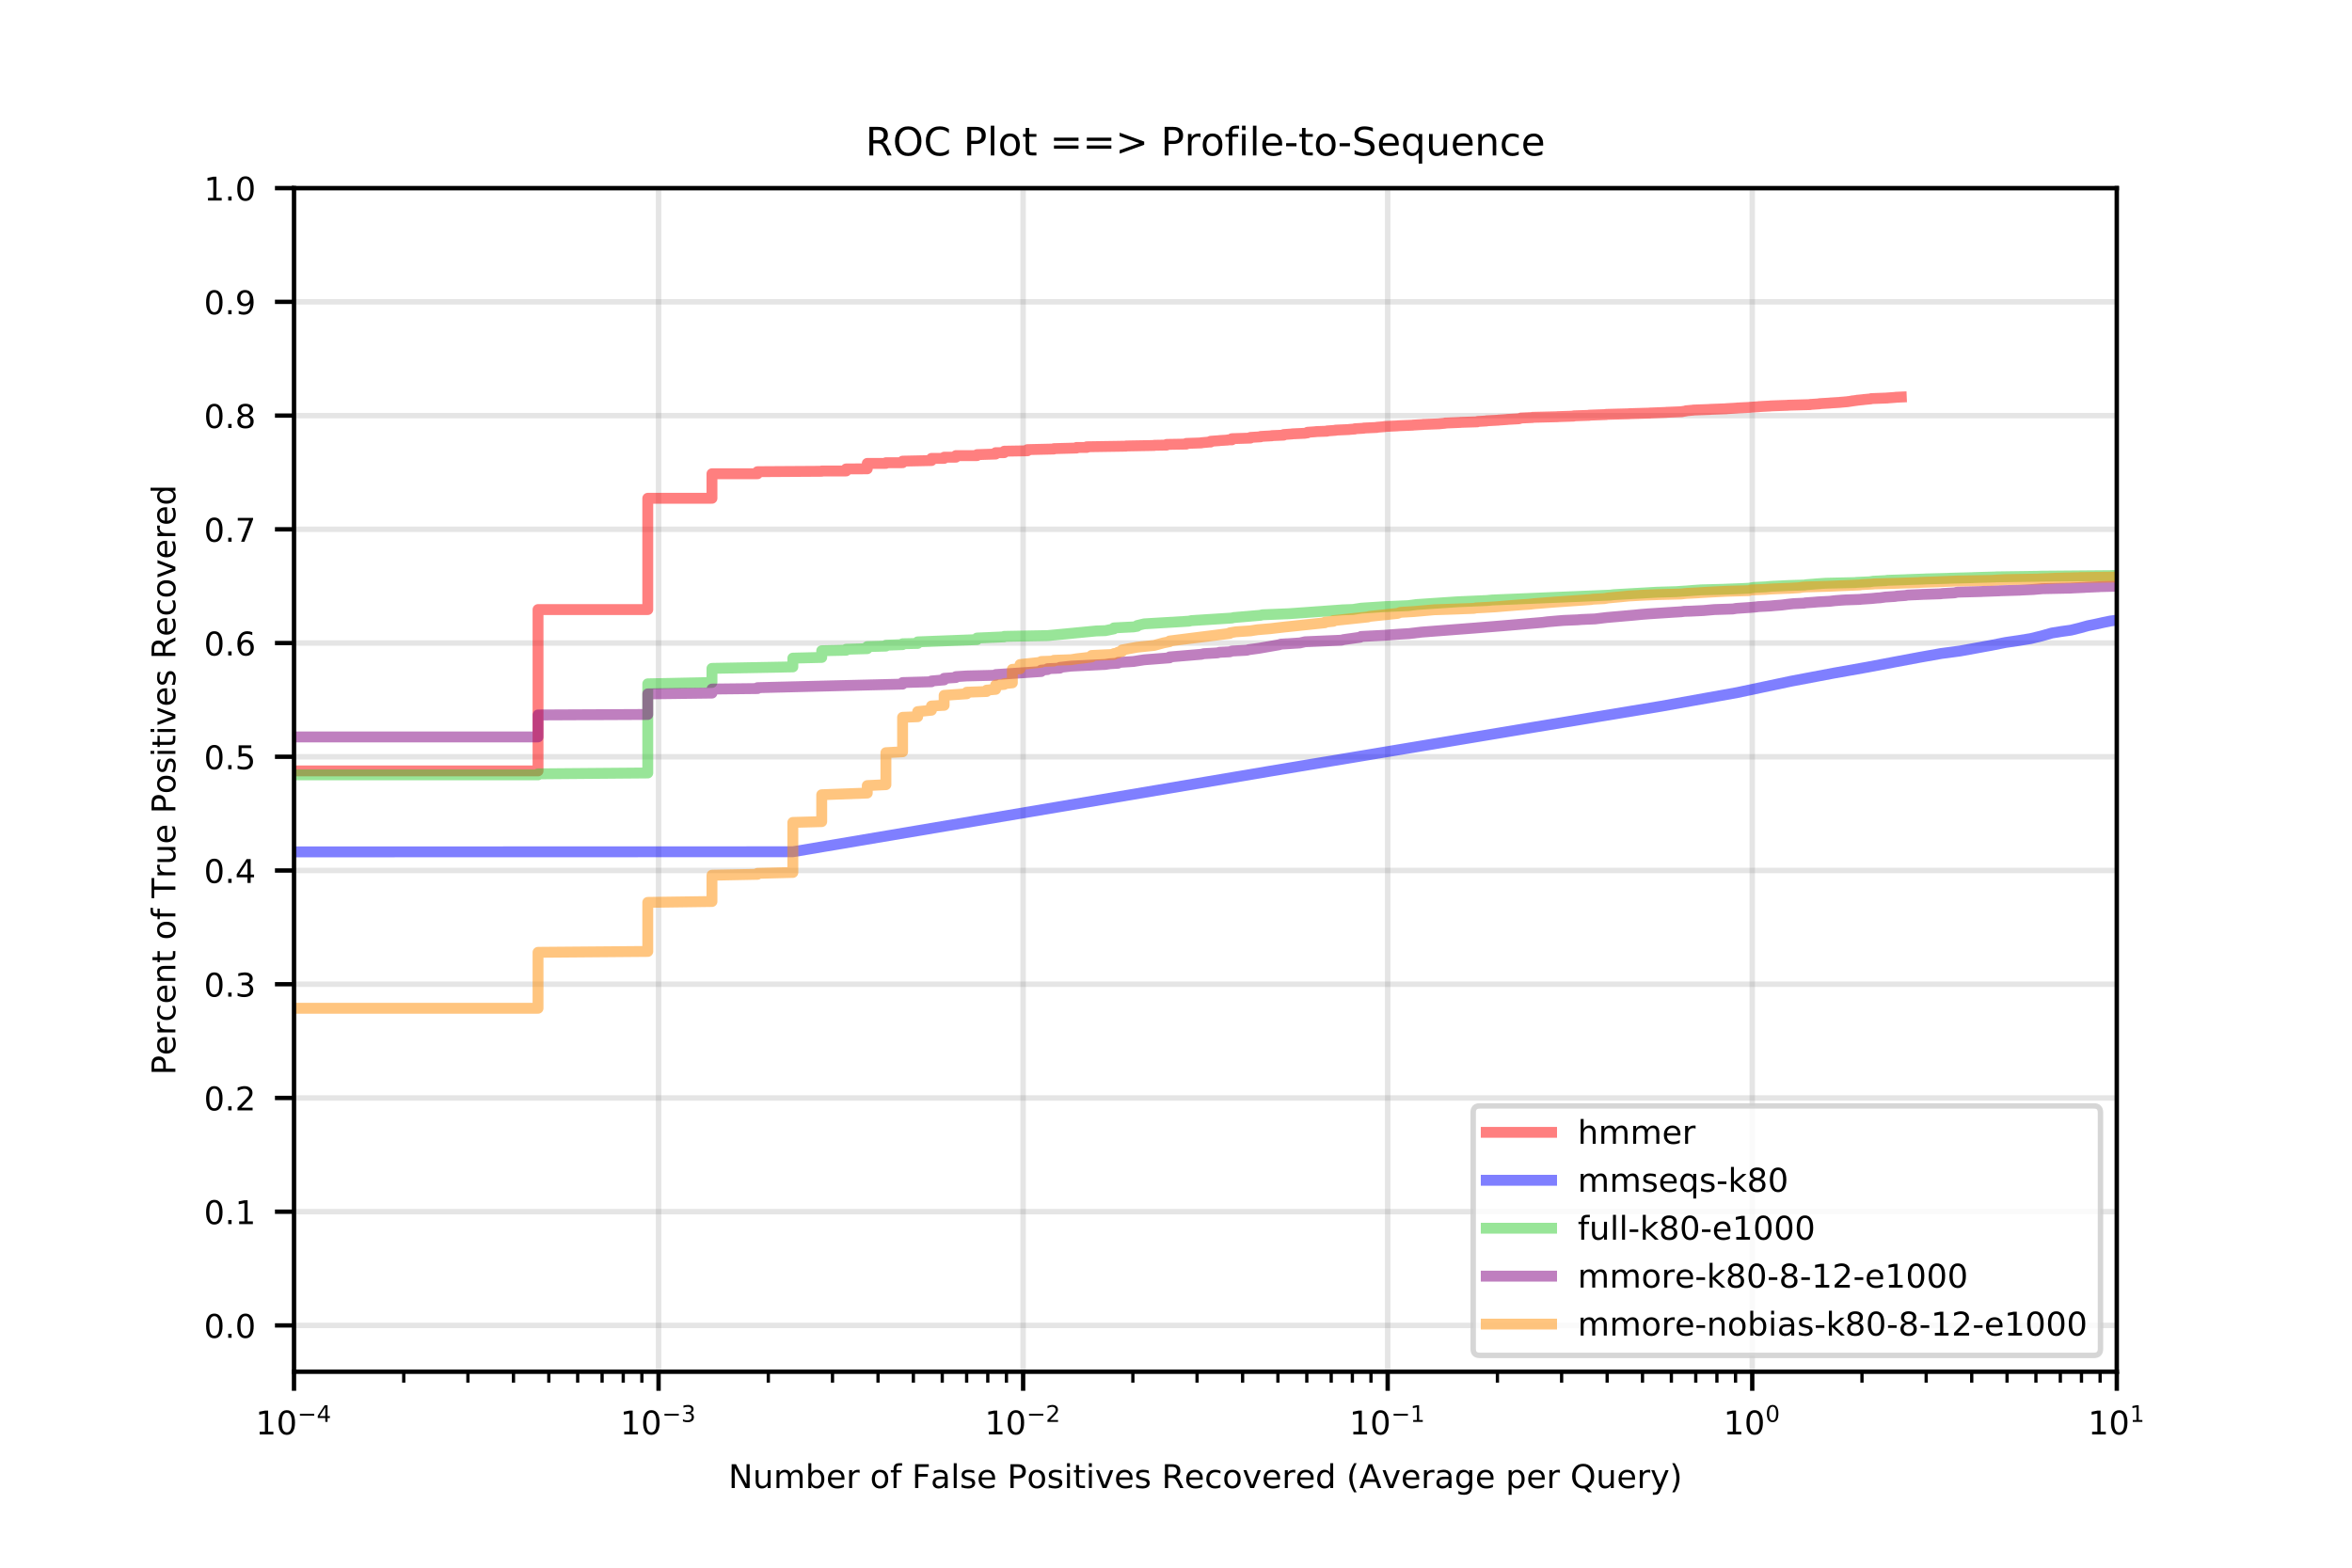 <?xml version="1.0" encoding="utf-8" standalone="no"?>
<!DOCTYPE svg PUBLIC "-//W3C//DTD SVG 1.1//EN"
  "http://www.w3.org/Graphics/SVG/1.1/DTD/svg11.dtd">
<!-- Created with matplotlib (https://matplotlib.org/) -->
<svg height="288pt" version="1.1" viewBox="0 0 432 288" width="432pt" xmlns="http://www.w3.org/2000/svg" xmlns:xlink="http://www.w3.org/1999/xlink">
 <defs>
  <style type="text/css">
*{stroke-linecap:butt;stroke-linejoin:round;}
  </style>
 </defs>
 <g id="figure_1">
  <g id="patch_1">
   <path d="M 0 288 
L 432 288 
L 432 0 
L 0 0 
z
" style="fill:#ffffff;"/>
  </g>
  <g id="axes_1">
   <g id="patch_2">
    <path d="M 54 252 
L 388.8 252 
L 388.8 34.56 
L 54 34.56 
z
" style="fill:#ffffff;"/>
   </g>
   <g id="matplotlib.axis_1">
    <g id="xtick_1">
     <g id="line2d_1">
      <path clip-path="url(#pe9560e3104)" d="M 54 252 
L 54 34.56 
" style="fill:none;stroke:#808080;stroke-linecap:square;stroke-opacity:0.2;"/>
     </g>
     <g id="line2d_2">
      <defs>
       <path d="M 0 0 
L 0 3.5 
" id="maf3dc420aa" style="stroke:#000000;stroke-width:0.8;"/>
      </defs>
      <g>
       <use style="stroke:#000000;stroke-width:0.8;" x="54" xlink:href="#maf3dc420aa" y="252"/>
      </g>
     </g>
     <g id="text_1">
      <!-- $\mathdefault{10^{-4}}$ -->
      <defs>
       <path d="M 12.406 8.297 
L 28.516 8.297 
L 28.516 63.922 
L 10.984 60.406 
L 10.984 69.391 
L 28.422 72.906 
L 38.281 72.906 
L 38.281 8.297 
L 54.391 8.297 
L 54.391 0 
L 12.406 0 
z
" id="DejaVuSans-49"/>
       <path d="M 31.781 66.406 
Q 24.172 66.406 20.328 58.906 
Q 16.5 51.422 16.5 36.375 
Q 16.5 21.391 20.328 13.891 
Q 24.172 6.391 31.781 6.391 
Q 39.453 6.391 43.281 13.891 
Q 47.125 21.391 47.125 36.375 
Q 47.125 51.422 43.281 58.906 
Q 39.453 66.406 31.781 66.406 
z
M 31.781 74.219 
Q 44.047 74.219 50.516 64.516 
Q 56.984 54.828 56.984 36.375 
Q 56.984 17.969 50.516 8.266 
Q 44.047 -1.422 31.781 -1.422 
Q 19.531 -1.422 13.062 8.266 
Q 6.594 17.969 6.594 36.375 
Q 6.594 54.828 13.062 64.516 
Q 19.531 74.219 31.781 74.219 
z
" id="DejaVuSans-48"/>
       <path d="M 10.594 35.5 
L 73.188 35.5 
L 73.188 27.203 
L 10.594 27.203 
z
" id="DejaVuSans-8722"/>
       <path d="M 37.797 64.312 
L 12.891 25.391 
L 37.797 25.391 
z
M 35.203 72.906 
L 47.609 72.906 
L 47.609 25.391 
L 58.016 25.391 
L 58.016 17.188 
L 47.609 17.188 
L 47.609 0 
L 37.797 0 
L 37.797 17.188 
L 4.891 17.188 
L 4.891 26.703 
z
" id="DejaVuSans-52"/>
      </defs>
      <g transform="translate(46.95 263.559)scale(0.06 -0.06)">
       <use transform="translate(0 0.684)" xlink:href="#DejaVuSans-49"/>
       <use transform="translate(63.623 0.684)" xlink:href="#DejaVuSans-48"/>
       <use transform="translate(128.203 38.966)scale(0.7)" xlink:href="#DejaVuSans-8722"/>
       <use transform="translate(186.855 38.966)scale(0.7)" xlink:href="#DejaVuSans-52"/>
      </g>
     </g>
    </g>
    <g id="xtick_2">
     <g id="line2d_3">
      <path clip-path="url(#pe9560e3104)" d="M 120.96 252 
L 120.96 34.56 
" style="fill:none;stroke:#808080;stroke-linecap:square;stroke-opacity:0.2;"/>
     </g>
     <g id="line2d_4">
      <g>
       <use style="stroke:#000000;stroke-width:0.8;" x="120.96" xlink:href="#maf3dc420aa" y="252"/>
      </g>
     </g>
     <g id="text_2">
      <!-- $\mathdefault{10^{-3}}$ -->
      <defs>
       <path d="M 40.578 39.312 
Q 47.656 37.797 51.625 33 
Q 55.609 28.219 55.609 21.188 
Q 55.609 10.406 48.188 4.484 
Q 40.766 -1.422 27.094 -1.422 
Q 22.516 -1.422 17.656 -0.516 
Q 12.797 0.391 7.625 2.203 
L 7.625 11.719 
Q 11.719 9.328 16.594 8.109 
Q 21.484 6.891 26.812 6.891 
Q 36.078 6.891 40.938 10.547 
Q 45.797 14.203 45.797 21.188 
Q 45.797 27.641 41.281 31.266 
Q 36.766 34.906 28.719 34.906 
L 20.219 34.906 
L 20.219 43.016 
L 29.109 43.016 
Q 36.375 43.016 40.234 45.922 
Q 44.094 48.828 44.094 54.297 
Q 44.094 59.906 40.109 62.906 
Q 36.141 65.922 28.719 65.922 
Q 24.656 65.922 20.016 65.031 
Q 15.375 64.156 9.812 62.312 
L 9.812 71.094 
Q 15.438 72.656 20.344 73.438 
Q 25.25 74.219 29.594 74.219 
Q 40.828 74.219 47.359 69.109 
Q 53.906 64.016 53.906 55.328 
Q 53.906 49.266 50.438 45.094 
Q 46.969 40.922 40.578 39.312 
z
" id="DejaVuSans-51"/>
      </defs>
      <g transform="translate(113.91 263.559)scale(0.06 -0.06)">
       <use transform="translate(0 0.766)" xlink:href="#DejaVuSans-49"/>
       <use transform="translate(63.623 0.766)" xlink:href="#DejaVuSans-48"/>
       <use transform="translate(128.203 39.047)scale(0.7)" xlink:href="#DejaVuSans-8722"/>
       <use transform="translate(186.855 39.047)scale(0.7)" xlink:href="#DejaVuSans-51"/>
      </g>
     </g>
    </g>
    <g id="xtick_3">
     <g id="line2d_5">
      <path clip-path="url(#pe9560e3104)" d="M 187.92 252 
L 187.92 34.56 
" style="fill:none;stroke:#808080;stroke-linecap:square;stroke-opacity:0.2;"/>
     </g>
     <g id="line2d_6">
      <g>
       <use style="stroke:#000000;stroke-width:0.8;" x="187.92" xlink:href="#maf3dc420aa" y="252"/>
      </g>
     </g>
     <g id="text_3">
      <!-- $\mathdefault{10^{-2}}$ -->
      <defs>
       <path d="M 19.188 8.297 
L 53.609 8.297 
L 53.609 0 
L 7.328 0 
L 7.328 8.297 
Q 12.938 14.109 22.625 23.891 
Q 32.328 33.688 34.812 36.531 
Q 39.547 41.844 41.422 45.531 
Q 43.312 49.219 43.312 52.781 
Q 43.312 58.594 39.234 62.25 
Q 35.156 65.922 28.609 65.922 
Q 23.969 65.922 18.812 64.312 
Q 13.672 62.703 7.812 59.422 
L 7.812 69.391 
Q 13.766 71.781 18.938 73 
Q 24.125 74.219 28.422 74.219 
Q 39.75 74.219 46.484 68.547 
Q 53.219 62.891 53.219 53.422 
Q 53.219 48.922 51.531 44.891 
Q 49.859 40.875 45.406 35.406 
Q 44.188 33.984 37.641 27.219 
Q 31.109 20.453 19.188 8.297 
z
" id="DejaVuSans-50"/>
      </defs>
      <g transform="translate(180.87 263.559)scale(0.06 -0.06)">
       <use transform="translate(0 0.766)" xlink:href="#DejaVuSans-49"/>
       <use transform="translate(63.623 0.766)" xlink:href="#DejaVuSans-48"/>
       <use transform="translate(128.203 39.047)scale(0.7)" xlink:href="#DejaVuSans-8722"/>
       <use transform="translate(186.855 39.047)scale(0.7)" xlink:href="#DejaVuSans-50"/>
      </g>
     </g>
    </g>
    <g id="xtick_4">
     <g id="line2d_7">
      <path clip-path="url(#pe9560e3104)" d="M 254.88 252 
L 254.88 34.56 
" style="fill:none;stroke:#808080;stroke-linecap:square;stroke-opacity:0.2;"/>
     </g>
     <g id="line2d_8">
      <g>
       <use style="stroke:#000000;stroke-width:0.8;" x="254.88" xlink:href="#maf3dc420aa" y="252"/>
      </g>
     </g>
     <g id="text_4">
      <!-- $\mathdefault{10^{-1}}$ -->
      <g transform="translate(247.83 263.559)scale(0.06 -0.06)">
       <use transform="translate(0 0.684)" xlink:href="#DejaVuSans-49"/>
       <use transform="translate(63.623 0.684)" xlink:href="#DejaVuSans-48"/>
       <use transform="translate(128.203 38.966)scale(0.7)" xlink:href="#DejaVuSans-8722"/>
       <use transform="translate(186.855 38.966)scale(0.7)" xlink:href="#DejaVuSans-49"/>
      </g>
     </g>
    </g>
    <g id="xtick_5">
     <g id="line2d_9">
      <path clip-path="url(#pe9560e3104)" d="M 321.84 252 
L 321.84 34.56 
" style="fill:none;stroke:#808080;stroke-linecap:square;stroke-opacity:0.2;"/>
     </g>
     <g id="line2d_10">
      <g>
       <use style="stroke:#000000;stroke-width:0.8;" x="321.84" xlink:href="#maf3dc420aa" y="252"/>
      </g>
     </g>
     <g id="text_5">
      <!-- $\mathdefault{10^{0}}$ -->
      <g transform="translate(316.56 263.559)scale(0.06 -0.06)">
       <use transform="translate(0 0.766)" xlink:href="#DejaVuSans-49"/>
       <use transform="translate(63.623 0.766)" xlink:href="#DejaVuSans-48"/>
       <use transform="translate(128.203 39.047)scale(0.7)" xlink:href="#DejaVuSans-48"/>
      </g>
     </g>
    </g>
    <g id="xtick_6">
     <g id="line2d_11">
      <path clip-path="url(#pe9560e3104)" d="M 388.8 252 
L 388.8 34.56 
" style="fill:none;stroke:#808080;stroke-linecap:square;stroke-opacity:0.2;"/>
     </g>
     <g id="line2d_12">
      <g>
       <use style="stroke:#000000;stroke-width:0.8;" x="388.8" xlink:href="#maf3dc420aa" y="252"/>
      </g>
     </g>
     <g id="text_6">
      <!-- $\mathdefault{10^{1}}$ -->
      <g transform="translate(383.52 263.559)scale(0.06 -0.06)">
       <use transform="translate(0 0.684)" xlink:href="#DejaVuSans-49"/>
       <use transform="translate(63.623 0.684)" xlink:href="#DejaVuSans-48"/>
       <use transform="translate(128.203 38.966)scale(0.7)" xlink:href="#DejaVuSans-49"/>
      </g>
     </g>
    </g>
    <g id="xtick_7">
     <g id="line2d_13">
      <defs>
       <path d="M 0 0 
L 0 2 
" id="m11adb8c8fe" style="stroke:#000000;stroke-width:0.6;"/>
      </defs>
      <g>
       <use style="stroke:#000000;stroke-width:0.6;" x="74.157" xlink:href="#m11adb8c8fe" y="252"/>
      </g>
     </g>
    </g>
    <g id="xtick_8">
     <g id="line2d_14">
      <g>
       <use style="stroke:#000000;stroke-width:0.6;" x="85.948" xlink:href="#m11adb8c8fe" y="252"/>
      </g>
     </g>
    </g>
    <g id="xtick_9">
     <g id="line2d_15">
      <g>
       <use style="stroke:#000000;stroke-width:0.6;" x="94.314" xlink:href="#m11adb8c8fe" y="252"/>
      </g>
     </g>
    </g>
    <g id="xtick_10">
     <g id="line2d_16">
      <g>
       <use style="stroke:#000000;stroke-width:0.6;" x="100.803" xlink:href="#m11adb8c8fe" y="252"/>
      </g>
     </g>
    </g>
    <g id="xtick_11">
     <g id="line2d_17">
      <g>
       <use style="stroke:#000000;stroke-width:0.6;" x="106.105" xlink:href="#m11adb8c8fe" y="252"/>
      </g>
     </g>
    </g>
    <g id="xtick_12">
     <g id="line2d_18">
      <g>
       <use style="stroke:#000000;stroke-width:0.6;" x="110.588" xlink:href="#m11adb8c8fe" y="252"/>
      </g>
     </g>
    </g>
    <g id="xtick_13">
     <g id="line2d_19">
      <g>
       <use style="stroke:#000000;stroke-width:0.6;" x="114.471" xlink:href="#m11adb8c8fe" y="252"/>
      </g>
     </g>
    </g>
    <g id="xtick_14">
     <g id="line2d_20">
      <g>
       <use style="stroke:#000000;stroke-width:0.6;" x="117.896" xlink:href="#m11adb8c8fe" y="252"/>
      </g>
     </g>
    </g>
    <g id="xtick_15">
     <g id="line2d_21">
      <g>
       <use style="stroke:#000000;stroke-width:0.6;" x="141.117" xlink:href="#m11adb8c8fe" y="252"/>
      </g>
     </g>
    </g>
    <g id="xtick_16">
     <g id="line2d_22">
      <g>
       <use style="stroke:#000000;stroke-width:0.6;" x="152.908" xlink:href="#m11adb8c8fe" y="252"/>
      </g>
     </g>
    </g>
    <g id="xtick_17">
     <g id="line2d_23">
      <g>
       <use style="stroke:#000000;stroke-width:0.6;" x="161.274" xlink:href="#m11adb8c8fe" y="252"/>
      </g>
     </g>
    </g>
    <g id="xtick_18">
     <g id="line2d_24">
      <g>
       <use style="stroke:#000000;stroke-width:0.6;" x="167.763" xlink:href="#m11adb8c8fe" y="252"/>
      </g>
     </g>
    </g>
    <g id="xtick_19">
     <g id="line2d_25">
      <g>
       <use style="stroke:#000000;stroke-width:0.6;" x="173.065" xlink:href="#m11adb8c8fe" y="252"/>
      </g>
     </g>
    </g>
    <g id="xtick_20">
     <g id="line2d_26">
      <g>
       <use style="stroke:#000000;stroke-width:0.6;" x="177.548" xlink:href="#m11adb8c8fe" y="252"/>
      </g>
     </g>
    </g>
    <g id="xtick_21">
     <g id="line2d_27">
      <g>
       <use style="stroke:#000000;stroke-width:0.6;" x="181.431" xlink:href="#m11adb8c8fe" y="252"/>
      </g>
     </g>
    </g>
    <g id="xtick_22">
     <g id="line2d_28">
      <g>
       <use style="stroke:#000000;stroke-width:0.6;" x="184.856" xlink:href="#m11adb8c8fe" y="252"/>
      </g>
     </g>
    </g>
    <g id="xtick_23">
     <g id="line2d_29">
      <g>
       <use style="stroke:#000000;stroke-width:0.6;" x="208.077" xlink:href="#m11adb8c8fe" y="252"/>
      </g>
     </g>
    </g>
    <g id="xtick_24">
     <g id="line2d_30">
      <g>
       <use style="stroke:#000000;stroke-width:0.6;" x="219.868" xlink:href="#m11adb8c8fe" y="252"/>
      </g>
     </g>
    </g>
    <g id="xtick_25">
     <g id="line2d_31">
      <g>
       <use style="stroke:#000000;stroke-width:0.6;" x="228.234" xlink:href="#m11adb8c8fe" y="252"/>
      </g>
     </g>
    </g>
    <g id="xtick_26">
     <g id="line2d_32">
      <g>
       <use style="stroke:#000000;stroke-width:0.6;" x="234.723" xlink:href="#m11adb8c8fe" y="252"/>
      </g>
     </g>
    </g>
    <g id="xtick_27">
     <g id="line2d_33">
      <g>
       <use style="stroke:#000000;stroke-width:0.6;" x="240.025" xlink:href="#m11adb8c8fe" y="252"/>
      </g>
     </g>
    </g>
    <g id="xtick_28">
     <g id="line2d_34">
      <g>
       <use style="stroke:#000000;stroke-width:0.6;" x="244.508" xlink:href="#m11adb8c8fe" y="252"/>
      </g>
     </g>
    </g>
    <g id="xtick_29">
     <g id="line2d_35">
      <g>
       <use style="stroke:#000000;stroke-width:0.6;" x="248.391" xlink:href="#m11adb8c8fe" y="252"/>
      </g>
     </g>
    </g>
    <g id="xtick_30">
     <g id="line2d_36">
      <g>
       <use style="stroke:#000000;stroke-width:0.6;" x="251.816" xlink:href="#m11adb8c8fe" y="252"/>
      </g>
     </g>
    </g>
    <g id="xtick_31">
     <g id="line2d_37">
      <g>
       <use style="stroke:#000000;stroke-width:0.6;" x="275.037" xlink:href="#m11adb8c8fe" y="252"/>
      </g>
     </g>
    </g>
    <g id="xtick_32">
     <g id="line2d_38">
      <g>
       <use style="stroke:#000000;stroke-width:0.6;" x="286.828" xlink:href="#m11adb8c8fe" y="252"/>
      </g>
     </g>
    </g>
    <g id="xtick_33">
     <g id="line2d_39">
      <g>
       <use style="stroke:#000000;stroke-width:0.6;" x="295.194" xlink:href="#m11adb8c8fe" y="252"/>
      </g>
     </g>
    </g>
    <g id="xtick_34">
     <g id="line2d_40">
      <g>
       <use style="stroke:#000000;stroke-width:0.6;" x="301.683" xlink:href="#m11adb8c8fe" y="252"/>
      </g>
     </g>
    </g>
    <g id="xtick_35">
     <g id="line2d_41">
      <g>
       <use style="stroke:#000000;stroke-width:0.6;" x="306.985" xlink:href="#m11adb8c8fe" y="252"/>
      </g>
     </g>
    </g>
    <g id="xtick_36">
     <g id="line2d_42">
      <g>
       <use style="stroke:#000000;stroke-width:0.6;" x="311.468" xlink:href="#m11adb8c8fe" y="252"/>
      </g>
     </g>
    </g>
    <g id="xtick_37">
     <g id="line2d_43">
      <g>
       <use style="stroke:#000000;stroke-width:0.6;" x="315.351" xlink:href="#m11adb8c8fe" y="252"/>
      </g>
     </g>
    </g>
    <g id="xtick_38">
     <g id="line2d_44">
      <g>
       <use style="stroke:#000000;stroke-width:0.6;" x="318.776" xlink:href="#m11adb8c8fe" y="252"/>
      </g>
     </g>
    </g>
    <g id="xtick_39">
     <g id="line2d_45">
      <g>
       <use style="stroke:#000000;stroke-width:0.6;" x="341.997" xlink:href="#m11adb8c8fe" y="252"/>
      </g>
     </g>
    </g>
    <g id="xtick_40">
     <g id="line2d_46">
      <g>
       <use style="stroke:#000000;stroke-width:0.6;" x="353.788" xlink:href="#m11adb8c8fe" y="252"/>
      </g>
     </g>
    </g>
    <g id="xtick_41">
     <g id="line2d_47">
      <g>
       <use style="stroke:#000000;stroke-width:0.6;" x="362.154" xlink:href="#m11adb8c8fe" y="252"/>
      </g>
     </g>
    </g>
    <g id="xtick_42">
     <g id="line2d_48">
      <g>
       <use style="stroke:#000000;stroke-width:0.6;" x="368.643" xlink:href="#m11adb8c8fe" y="252"/>
      </g>
     </g>
    </g>
    <g id="xtick_43">
     <g id="line2d_49">
      <g>
       <use style="stroke:#000000;stroke-width:0.6;" x="373.945" xlink:href="#m11adb8c8fe" y="252"/>
      </g>
     </g>
    </g>
    <g id="xtick_44">
     <g id="line2d_50">
      <g>
       <use style="stroke:#000000;stroke-width:0.6;" x="378.428" xlink:href="#m11adb8c8fe" y="252"/>
      </g>
     </g>
    </g>
    <g id="xtick_45">
     <g id="line2d_51">
      <g>
       <use style="stroke:#000000;stroke-width:0.6;" x="382.311" xlink:href="#m11adb8c8fe" y="252"/>
      </g>
     </g>
    </g>
    <g id="xtick_46">
     <g id="line2d_52">
      <g>
       <use style="stroke:#000000;stroke-width:0.6;" x="385.736" xlink:href="#m11adb8c8fe" y="252"/>
      </g>
     </g>
    </g>
    <g id="text_7">
     <!-- Number of False Positives Recovered (Average per Query) -->
     <defs>
      <path d="M 9.812 72.906 
L 23.094 72.906 
L 55.422 11.922 
L 55.422 72.906 
L 64.984 72.906 
L 64.984 0 
L 51.703 0 
L 19.391 60.984 
L 19.391 0 
L 9.812 0 
z
" id="DejaVuSans-78"/>
      <path d="M 8.5 21.578 
L 8.5 54.688 
L 17.484 54.688 
L 17.484 21.922 
Q 17.484 14.156 20.5 10.266 
Q 23.531 6.391 29.594 6.391 
Q 36.859 6.391 41.078 11.031 
Q 45.312 15.672 45.312 23.688 
L 45.312 54.688 
L 54.297 54.688 
L 54.297 0 
L 45.312 0 
L 45.312 8.406 
Q 42.047 3.422 37.719 1 
Q 33.406 -1.422 27.688 -1.422 
Q 18.266 -1.422 13.375 4.438 
Q 8.5 10.297 8.5 21.578 
z
M 31.109 56 
z
" id="DejaVuSans-117"/>
      <path d="M 52 44.188 
Q 55.375 50.25 60.062 53.125 
Q 64.75 56 71.094 56 
Q 79.641 56 84.281 50.016 
Q 88.922 44.047 88.922 33.016 
L 88.922 0 
L 79.891 0 
L 79.891 32.719 
Q 79.891 40.578 77.094 44.375 
Q 74.312 48.188 68.609 48.188 
Q 61.625 48.188 57.562 43.547 
Q 53.516 38.922 53.516 30.906 
L 53.516 0 
L 44.484 0 
L 44.484 32.719 
Q 44.484 40.625 41.703 44.406 
Q 38.922 48.188 33.109 48.188 
Q 26.219 48.188 22.156 43.531 
Q 18.109 38.875 18.109 30.906 
L 18.109 0 
L 9.078 0 
L 9.078 54.688 
L 18.109 54.688 
L 18.109 46.188 
Q 21.188 51.219 25.484 53.609 
Q 29.781 56 35.688 56 
Q 41.656 56 45.828 52.969 
Q 50 49.953 52 44.188 
z
" id="DejaVuSans-109"/>
      <path d="M 48.688 27.297 
Q 48.688 37.203 44.609 42.844 
Q 40.531 48.484 33.406 48.484 
Q 26.266 48.484 22.188 42.844 
Q 18.109 37.203 18.109 27.297 
Q 18.109 17.391 22.188 11.75 
Q 26.266 6.109 33.406 6.109 
Q 40.531 6.109 44.609 11.75 
Q 48.688 17.391 48.688 27.297 
z
M 18.109 46.391 
Q 20.953 51.266 25.266 53.625 
Q 29.594 56 35.594 56 
Q 45.562 56 51.781 48.094 
Q 58.016 40.188 58.016 27.297 
Q 58.016 14.406 51.781 6.484 
Q 45.562 -1.422 35.594 -1.422 
Q 29.594 -1.422 25.266 0.953 
Q 20.953 3.328 18.109 8.203 
L 18.109 0 
L 9.078 0 
L 9.078 75.984 
L 18.109 75.984 
z
" id="DejaVuSans-98"/>
      <path d="M 56.203 29.594 
L 56.203 25.203 
L 14.891 25.203 
Q 15.484 15.922 20.484 11.062 
Q 25.484 6.203 34.422 6.203 
Q 39.594 6.203 44.453 7.469 
Q 49.312 8.734 54.109 11.281 
L 54.109 2.781 
Q 49.266 0.734 44.188 -0.344 
Q 39.109 -1.422 33.891 -1.422 
Q 20.797 -1.422 13.156 6.188 
Q 5.516 13.812 5.516 26.812 
Q 5.516 40.234 12.766 48.109 
Q 20.016 56 32.328 56 
Q 43.359 56 49.781 48.891 
Q 56.203 41.797 56.203 29.594 
z
M 47.219 32.234 
Q 47.125 39.594 43.094 43.984 
Q 39.062 48.391 32.422 48.391 
Q 24.906 48.391 20.391 44.141 
Q 15.875 39.891 15.188 32.172 
z
" id="DejaVuSans-101"/>
      <path d="M 41.109 46.297 
Q 39.594 47.172 37.812 47.578 
Q 36.031 48 33.891 48 
Q 26.266 48 22.188 43.047 
Q 18.109 38.094 18.109 28.812 
L 18.109 0 
L 9.078 0 
L 9.078 54.688 
L 18.109 54.688 
L 18.109 46.188 
Q 20.953 51.172 25.484 53.578 
Q 30.031 56 36.531 56 
Q 37.453 56 38.578 55.875 
Q 39.703 55.766 41.062 55.516 
z
" id="DejaVuSans-114"/>
      <path id="DejaVuSans-32"/>
      <path d="M 30.609 48.391 
Q 23.391 48.391 19.188 42.75 
Q 14.984 37.109 14.984 27.297 
Q 14.984 17.484 19.156 11.844 
Q 23.344 6.203 30.609 6.203 
Q 37.797 6.203 41.984 11.859 
Q 46.188 17.531 46.188 27.297 
Q 46.188 37.016 41.984 42.703 
Q 37.797 48.391 30.609 48.391 
z
M 30.609 56 
Q 42.328 56 49.016 48.375 
Q 55.719 40.766 55.719 27.297 
Q 55.719 13.875 49.016 6.219 
Q 42.328 -1.422 30.609 -1.422 
Q 18.844 -1.422 12.172 6.219 
Q 5.516 13.875 5.516 27.297 
Q 5.516 40.766 12.172 48.375 
Q 18.844 56 30.609 56 
z
" id="DejaVuSans-111"/>
      <path d="M 37.109 75.984 
L 37.109 68.5 
L 28.516 68.5 
Q 23.688 68.5 21.797 66.547 
Q 19.922 64.594 19.922 59.516 
L 19.922 54.688 
L 34.719 54.688 
L 34.719 47.703 
L 19.922 47.703 
L 19.922 0 
L 10.891 0 
L 10.891 47.703 
L 2.297 47.703 
L 2.297 54.688 
L 10.891 54.688 
L 10.891 58.5 
Q 10.891 67.625 15.141 71.797 
Q 19.391 75.984 28.609 75.984 
z
" id="DejaVuSans-102"/>
      <path d="M 9.812 72.906 
L 51.703 72.906 
L 51.703 64.594 
L 19.672 64.594 
L 19.672 43.109 
L 48.578 43.109 
L 48.578 34.812 
L 19.672 34.812 
L 19.672 0 
L 9.812 0 
z
" id="DejaVuSans-70"/>
      <path d="M 34.281 27.484 
Q 23.391 27.484 19.188 25 
Q 14.984 22.516 14.984 16.5 
Q 14.984 11.719 18.141 8.906 
Q 21.297 6.109 26.703 6.109 
Q 34.188 6.109 38.703 11.406 
Q 43.219 16.703 43.219 25.484 
L 43.219 27.484 
z
M 52.203 31.203 
L 52.203 0 
L 43.219 0 
L 43.219 8.297 
Q 40.141 3.328 35.547 0.953 
Q 30.953 -1.422 24.312 -1.422 
Q 15.922 -1.422 10.953 3.297 
Q 6 8.016 6 15.922 
Q 6 25.141 12.172 29.828 
Q 18.359 34.516 30.609 34.516 
L 43.219 34.516 
L 43.219 35.406 
Q 43.219 41.609 39.141 45 
Q 35.062 48.391 27.688 48.391 
Q 23 48.391 18.547 47.266 
Q 14.109 46.141 10.016 43.891 
L 10.016 52.203 
Q 14.938 54.109 19.578 55.047 
Q 24.219 56 28.609 56 
Q 40.484 56 46.344 49.844 
Q 52.203 43.703 52.203 31.203 
z
" id="DejaVuSans-97"/>
      <path d="M 9.422 75.984 
L 18.406 75.984 
L 18.406 0 
L 9.422 0 
z
" id="DejaVuSans-108"/>
      <path d="M 44.281 53.078 
L 44.281 44.578 
Q 40.484 46.531 36.375 47.5 
Q 32.281 48.484 27.875 48.484 
Q 21.188 48.484 17.844 46.438 
Q 14.5 44.391 14.5 40.281 
Q 14.5 37.156 16.891 35.375 
Q 19.281 33.594 26.516 31.984 
L 29.594 31.297 
Q 39.156 29.25 43.188 25.516 
Q 47.219 21.781 47.219 15.094 
Q 47.219 7.469 41.188 3.016 
Q 35.156 -1.422 24.609 -1.422 
Q 20.219 -1.422 15.453 -0.562 
Q 10.688 0.297 5.422 2 
L 5.422 11.281 
Q 10.406 8.688 15.234 7.391 
Q 20.062 6.109 24.812 6.109 
Q 31.156 6.109 34.562 8.281 
Q 37.984 10.453 37.984 14.406 
Q 37.984 18.062 35.516 20.016 
Q 33.062 21.969 24.703 23.781 
L 21.578 24.516 
Q 13.234 26.266 9.516 29.906 
Q 5.812 33.547 5.812 39.891 
Q 5.812 47.609 11.281 51.797 
Q 16.75 56 26.812 56 
Q 31.781 56 36.172 55.266 
Q 40.578 54.547 44.281 53.078 
z
" id="DejaVuSans-115"/>
      <path d="M 19.672 64.797 
L 19.672 37.406 
L 32.078 37.406 
Q 38.969 37.406 42.719 40.969 
Q 46.484 44.531 46.484 51.125 
Q 46.484 57.672 42.719 61.234 
Q 38.969 64.797 32.078 64.797 
z
M 9.812 72.906 
L 32.078 72.906 
Q 44.344 72.906 50.609 67.359 
Q 56.891 61.812 56.891 51.125 
Q 56.891 40.328 50.609 34.812 
Q 44.344 29.297 32.078 29.297 
L 19.672 29.297 
L 19.672 0 
L 9.812 0 
z
" id="DejaVuSans-80"/>
      <path d="M 9.422 54.688 
L 18.406 54.688 
L 18.406 0 
L 9.422 0 
z
M 9.422 75.984 
L 18.406 75.984 
L 18.406 64.594 
L 9.422 64.594 
z
" id="DejaVuSans-105"/>
      <path d="M 18.312 70.219 
L 18.312 54.688 
L 36.812 54.688 
L 36.812 47.703 
L 18.312 47.703 
L 18.312 18.016 
Q 18.312 11.328 20.141 9.422 
Q 21.969 7.516 27.594 7.516 
L 36.812 7.516 
L 36.812 0 
L 27.594 0 
Q 17.188 0 13.234 3.875 
Q 9.281 7.766 9.281 18.016 
L 9.281 47.703 
L 2.688 47.703 
L 2.688 54.688 
L 9.281 54.688 
L 9.281 70.219 
z
" id="DejaVuSans-116"/>
      <path d="M 2.984 54.688 
L 12.5 54.688 
L 29.594 8.797 
L 46.688 54.688 
L 56.203 54.688 
L 35.688 0 
L 23.484 0 
z
" id="DejaVuSans-118"/>
      <path d="M 44.391 34.188 
Q 47.562 33.109 50.562 29.594 
Q 53.562 26.078 56.594 19.922 
L 66.609 0 
L 56 0 
L 46.688 18.703 
Q 43.062 26.031 39.672 28.422 
Q 36.281 30.812 30.422 30.812 
L 19.672 30.812 
L 19.672 0 
L 9.812 0 
L 9.812 72.906 
L 32.078 72.906 
Q 44.578 72.906 50.734 67.672 
Q 56.891 62.453 56.891 51.906 
Q 56.891 45.016 53.688 40.469 
Q 50.484 35.938 44.391 34.188 
z
M 19.672 64.797 
L 19.672 38.922 
L 32.078 38.922 
Q 39.203 38.922 42.844 42.219 
Q 46.484 45.516 46.484 51.906 
Q 46.484 58.297 42.844 61.547 
Q 39.203 64.797 32.078 64.797 
z
" id="DejaVuSans-82"/>
      <path d="M 48.781 52.594 
L 48.781 44.188 
Q 44.969 46.297 41.141 47.344 
Q 37.312 48.391 33.406 48.391 
Q 24.656 48.391 19.812 42.844 
Q 14.984 37.312 14.984 27.297 
Q 14.984 17.281 19.812 11.734 
Q 24.656 6.203 33.406 6.203 
Q 37.312 6.203 41.141 7.25 
Q 44.969 8.297 48.781 10.406 
L 48.781 2.094 
Q 45.016 0.344 40.984 -0.531 
Q 36.969 -1.422 32.422 -1.422 
Q 20.062 -1.422 12.781 6.344 
Q 5.516 14.109 5.516 27.297 
Q 5.516 40.672 12.859 48.328 
Q 20.219 56 33.016 56 
Q 37.156 56 41.109 55.141 
Q 45.062 54.297 48.781 52.594 
z
" id="DejaVuSans-99"/>
      <path d="M 45.406 46.391 
L 45.406 75.984 
L 54.391 75.984 
L 54.391 0 
L 45.406 0 
L 45.406 8.203 
Q 42.578 3.328 38.25 0.953 
Q 33.938 -1.422 27.875 -1.422 
Q 17.969 -1.422 11.734 6.484 
Q 5.516 14.406 5.516 27.297 
Q 5.516 40.188 11.734 48.094 
Q 17.969 56 27.875 56 
Q 33.938 56 38.25 53.625 
Q 42.578 51.266 45.406 46.391 
z
M 14.797 27.297 
Q 14.797 17.391 18.875 11.75 
Q 22.953 6.109 30.078 6.109 
Q 37.203 6.109 41.297 11.75 
Q 45.406 17.391 45.406 27.297 
Q 45.406 37.203 41.297 42.844 
Q 37.203 48.484 30.078 48.484 
Q 22.953 48.484 18.875 42.844 
Q 14.797 37.203 14.797 27.297 
z
" id="DejaVuSans-100"/>
      <path d="M 31 75.875 
Q 24.469 64.656 21.281 53.656 
Q 18.109 42.672 18.109 31.391 
Q 18.109 20.125 21.312 9.062 
Q 24.516 -2 31 -13.188 
L 23.188 -13.188 
Q 15.875 -1.703 12.234 9.375 
Q 8.594 20.453 8.594 31.391 
Q 8.594 42.281 12.203 53.312 
Q 15.828 64.359 23.188 75.875 
z
" id="DejaVuSans-40"/>
      <path d="M 34.188 63.188 
L 20.797 26.906 
L 47.609 26.906 
z
M 28.609 72.906 
L 39.797 72.906 
L 67.578 0 
L 57.328 0 
L 50.688 18.703 
L 17.828 18.703 
L 11.188 0 
L 0.781 0 
z
" id="DejaVuSans-65"/>
      <path d="M 45.406 27.984 
Q 45.406 37.75 41.375 43.109 
Q 37.359 48.484 30.078 48.484 
Q 22.859 48.484 18.828 43.109 
Q 14.797 37.75 14.797 27.984 
Q 14.797 18.266 18.828 12.891 
Q 22.859 7.516 30.078 7.516 
Q 37.359 7.516 41.375 12.891 
Q 45.406 18.266 45.406 27.984 
z
M 54.391 6.781 
Q 54.391 -7.172 48.188 -13.984 
Q 42 -20.797 29.203 -20.797 
Q 24.469 -20.797 20.266 -20.094 
Q 16.062 -19.391 12.109 -17.922 
L 12.109 -9.188 
Q 16.062 -11.328 19.922 -12.344 
Q 23.781 -13.375 27.781 -13.375 
Q 36.625 -13.375 41.016 -8.766 
Q 45.406 -4.156 45.406 5.172 
L 45.406 9.625 
Q 42.625 4.781 38.281 2.391 
Q 33.938 0 27.875 0 
Q 17.828 0 11.672 7.656 
Q 5.516 15.328 5.516 27.984 
Q 5.516 40.672 11.672 48.328 
Q 17.828 56 27.875 56 
Q 33.938 56 38.281 53.609 
Q 42.625 51.219 45.406 46.391 
L 45.406 54.688 
L 54.391 54.688 
z
" id="DejaVuSans-103"/>
      <path d="M 18.109 8.203 
L 18.109 -20.797 
L 9.078 -20.797 
L 9.078 54.688 
L 18.109 54.688 
L 18.109 46.391 
Q 20.953 51.266 25.266 53.625 
Q 29.594 56 35.594 56 
Q 45.562 56 51.781 48.094 
Q 58.016 40.188 58.016 27.297 
Q 58.016 14.406 51.781 6.484 
Q 45.562 -1.422 35.594 -1.422 
Q 29.594 -1.422 25.266 0.953 
Q 20.953 3.328 18.109 8.203 
z
M 48.688 27.297 
Q 48.688 37.203 44.609 42.844 
Q 40.531 48.484 33.406 48.484 
Q 26.266 48.484 22.188 42.844 
Q 18.109 37.203 18.109 27.297 
Q 18.109 17.391 22.188 11.75 
Q 26.266 6.109 33.406 6.109 
Q 40.531 6.109 44.609 11.75 
Q 48.688 17.391 48.688 27.297 
z
" id="DejaVuSans-112"/>
      <path d="M 39.406 66.219 
Q 28.656 66.219 22.328 58.203 
Q 16.016 50.203 16.016 36.375 
Q 16.016 22.609 22.328 14.594 
Q 28.656 6.594 39.406 6.594 
Q 50.141 6.594 56.422 14.594 
Q 62.703 22.609 62.703 36.375 
Q 62.703 50.203 56.422 58.203 
Q 50.141 66.219 39.406 66.219 
z
M 53.219 1.312 
L 66.219 -12.891 
L 54.297 -12.891 
L 43.5 -1.219 
Q 41.891 -1.312 41.031 -1.359 
Q 40.188 -1.422 39.406 -1.422 
Q 24.031 -1.422 14.812 8.859 
Q 5.609 19.141 5.609 36.375 
Q 5.609 53.656 14.812 63.938 
Q 24.031 74.219 39.406 74.219 
Q 54.734 74.219 63.906 63.938 
Q 73.094 53.656 73.094 36.375 
Q 73.094 23.688 67.984 14.641 
Q 62.891 5.609 53.219 1.312 
z
" id="DejaVuSans-81"/>
      <path d="M 32.172 -5.078 
Q 28.375 -14.844 24.75 -17.812 
Q 21.141 -20.797 15.094 -20.797 
L 7.906 -20.797 
L 7.906 -13.281 
L 13.188 -13.281 
Q 16.891 -13.281 18.938 -11.516 
Q 21 -9.766 23.484 -3.219 
L 25.094 0.875 
L 2.984 54.688 
L 12.5 54.688 
L 29.594 11.922 
L 46.688 54.688 
L 56.203 54.688 
z
" id="DejaVuSans-121"/>
      <path d="M 8.016 75.875 
L 15.828 75.875 
Q 23.141 64.359 26.781 53.312 
Q 30.422 42.281 30.422 31.391 
Q 30.422 20.453 26.781 9.375 
Q 23.141 -1.703 15.828 -13.188 
L 8.016 -13.188 
Q 14.5 -2 17.703 9.062 
Q 20.906 20.125 20.906 31.391 
Q 20.906 42.672 17.703 53.656 
Q 14.5 64.656 8.016 75.875 
z
" id="DejaVuSans-41"/>
     </defs>
     <g transform="translate(133.793 273.366)scale(0.06 -0.06)">
      <use xlink:href="#DejaVuSans-78"/>
      <use x="74.805" xlink:href="#DejaVuSans-117"/>
      <use x="138.184" xlink:href="#DejaVuSans-109"/>
      <use x="235.596" xlink:href="#DejaVuSans-98"/>
      <use x="299.072" xlink:href="#DejaVuSans-101"/>
      <use x="360.596" xlink:href="#DejaVuSans-114"/>
      <use x="401.709" xlink:href="#DejaVuSans-32"/>
      <use x="433.496" xlink:href="#DejaVuSans-111"/>
      <use x="494.678" xlink:href="#DejaVuSans-102"/>
      <use x="529.883" xlink:href="#DejaVuSans-32"/>
      <use x="561.67" xlink:href="#DejaVuSans-70"/>
      <use x="619.049" xlink:href="#DejaVuSans-97"/>
      <use x="680.328" xlink:href="#DejaVuSans-108"/>
      <use x="708.111" xlink:href="#DejaVuSans-115"/>
      <use x="760.211" xlink:href="#DejaVuSans-101"/>
      <use x="821.734" xlink:href="#DejaVuSans-32"/>
      <use x="853.521" xlink:href="#DejaVuSans-80"/>
      <use x="913.777" xlink:href="#DejaVuSans-111"/>
      <use x="974.959" xlink:href="#DejaVuSans-115"/>
      <use x="1027.059" xlink:href="#DejaVuSans-105"/>
      <use x="1054.842" xlink:href="#DejaVuSans-116"/>
      <use x="1094.051" xlink:href="#DejaVuSans-105"/>
      <use x="1121.834" xlink:href="#DejaVuSans-118"/>
      <use x="1181.014" xlink:href="#DejaVuSans-101"/>
      <use x="1242.537" xlink:href="#DejaVuSans-115"/>
      <use x="1294.637" xlink:href="#DejaVuSans-32"/>
      <use x="1326.424" xlink:href="#DejaVuSans-82"/>
      <use x="1395.844" xlink:href="#DejaVuSans-101"/>
      <use x="1457.367" xlink:href="#DejaVuSans-99"/>
      <use x="1512.348" xlink:href="#DejaVuSans-111"/>
      <use x="1573.529" xlink:href="#DejaVuSans-118"/>
      <use x="1632.709" xlink:href="#DejaVuSans-101"/>
      <use x="1694.232" xlink:href="#DejaVuSans-114"/>
      <use x="1735.314" xlink:href="#DejaVuSans-101"/>
      <use x="1796.838" xlink:href="#DejaVuSans-100"/>
      <use x="1860.314" xlink:href="#DejaVuSans-32"/>
      <use x="1892.102" xlink:href="#DejaVuSans-40"/>
      <use x="1931.115" xlink:href="#DejaVuSans-65"/>
      <use x="1999.445" xlink:href="#DejaVuSans-118"/>
      <use x="2058.625" xlink:href="#DejaVuSans-101"/>
      <use x="2120.148" xlink:href="#DejaVuSans-114"/>
      <use x="2161.262" xlink:href="#DejaVuSans-97"/>
      <use x="2222.541" xlink:href="#DejaVuSans-103"/>
      <use x="2286.018" xlink:href="#DejaVuSans-101"/>
      <use x="2347.541" xlink:href="#DejaVuSans-32"/>
      <use x="2379.328" xlink:href="#DejaVuSans-112"/>
      <use x="2442.805" xlink:href="#DejaVuSans-101"/>
      <use x="2504.328" xlink:href="#DejaVuSans-114"/>
      <use x="2545.441" xlink:href="#DejaVuSans-32"/>
      <use x="2577.229" xlink:href="#DejaVuSans-81"/>
      <use x="2655.939" xlink:href="#DejaVuSans-117"/>
      <use x="2719.318" xlink:href="#DejaVuSans-101"/>
      <use x="2780.842" xlink:href="#DejaVuSans-114"/>
      <use x="2821.955" xlink:href="#DejaVuSans-121"/>
      <use x="2881.135" xlink:href="#DejaVuSans-41"/>
     </g>
    </g>
   </g>
   <g id="matplotlib.axis_2">
    <g id="ytick_1">
     <g id="line2d_53">
      <path clip-path="url(#pe9560e3104)" d="M 54 243.491 
L 388.8 243.491 
" style="fill:none;stroke:#808080;stroke-linecap:square;stroke-opacity:0.2;"/>
     </g>
     <g id="line2d_54">
      <defs>
       <path d="M 0 0 
L -3.5 0 
" id="mb09bdb8c93" style="stroke:#000000;stroke-width:0.8;"/>
      </defs>
      <g>
       <use style="stroke:#000000;stroke-width:0.8;" x="54" xlink:href="#mb09bdb8c93" y="243.491"/>
      </g>
     </g>
     <g id="text_8">
      <!-- 0.0 -->
      <defs>
       <path d="M 10.688 12.406 
L 21 12.406 
L 21 0 
L 10.688 0 
z
" id="DejaVuSans-46"/>
      </defs>
      <g transform="translate(37.458 245.771)scale(0.06 -0.06)">
       <use xlink:href="#DejaVuSans-48"/>
       <use x="63.623" xlink:href="#DejaVuSans-46"/>
       <use x="95.41" xlink:href="#DejaVuSans-48"/>
      </g>
     </g>
    </g>
    <g id="ytick_2">
     <g id="line2d_55">
      <path clip-path="url(#pe9560e3104)" d="M 54 222.598 
L 388.8 222.598 
" style="fill:none;stroke:#808080;stroke-linecap:square;stroke-opacity:0.2;"/>
     </g>
     <g id="line2d_56">
      <g>
       <use style="stroke:#000000;stroke-width:0.8;" x="54" xlink:href="#mb09bdb8c93" y="222.598"/>
      </g>
     </g>
     <g id="text_9">
      <!-- 0.1 -->
      <g transform="translate(37.458 224.878)scale(0.06 -0.06)">
       <use xlink:href="#DejaVuSans-48"/>
       <use x="63.623" xlink:href="#DejaVuSans-46"/>
       <use x="95.41" xlink:href="#DejaVuSans-49"/>
      </g>
     </g>
    </g>
    <g id="ytick_3">
     <g id="line2d_57">
      <path clip-path="url(#pe9560e3104)" d="M 54 201.705 
L 388.8 201.705 
" style="fill:none;stroke:#808080;stroke-linecap:square;stroke-opacity:0.2;"/>
     </g>
     <g id="line2d_58">
      <g>
       <use style="stroke:#000000;stroke-width:0.8;" x="54" xlink:href="#mb09bdb8c93" y="201.705"/>
      </g>
     </g>
     <g id="text_10">
      <!-- 0.2 -->
      <g transform="translate(37.458 203.985)scale(0.06 -0.06)">
       <use xlink:href="#DejaVuSans-48"/>
       <use x="63.623" xlink:href="#DejaVuSans-46"/>
       <use x="95.41" xlink:href="#DejaVuSans-50"/>
      </g>
     </g>
    </g>
    <g id="ytick_4">
     <g id="line2d_59">
      <path clip-path="url(#pe9560e3104)" d="M 54 180.812 
L 388.8 180.812 
" style="fill:none;stroke:#808080;stroke-linecap:square;stroke-opacity:0.2;"/>
     </g>
     <g id="line2d_60">
      <g>
       <use style="stroke:#000000;stroke-width:0.8;" x="54" xlink:href="#mb09bdb8c93" y="180.812"/>
      </g>
     </g>
     <g id="text_11">
      <!-- 0.3 -->
      <g transform="translate(37.458 183.091)scale(0.06 -0.06)">
       <use xlink:href="#DejaVuSans-48"/>
       <use x="63.623" xlink:href="#DejaVuSans-46"/>
       <use x="95.41" xlink:href="#DejaVuSans-51"/>
      </g>
     </g>
    </g>
    <g id="ytick_5">
     <g id="line2d_61">
      <path clip-path="url(#pe9560e3104)" d="M 54 159.919 
L 388.8 159.919 
" style="fill:none;stroke:#808080;stroke-linecap:square;stroke-opacity:0.2;"/>
     </g>
     <g id="line2d_62">
      <g>
       <use style="stroke:#000000;stroke-width:0.8;" x="54" xlink:href="#mb09bdb8c93" y="159.919"/>
      </g>
     </g>
     <g id="text_12">
      <!-- 0.4 -->
      <g transform="translate(37.458 162.198)scale(0.06 -0.06)">
       <use xlink:href="#DejaVuSans-48"/>
       <use x="63.623" xlink:href="#DejaVuSans-46"/>
       <use x="95.41" xlink:href="#DejaVuSans-52"/>
      </g>
     </g>
    </g>
    <g id="ytick_6">
     <g id="line2d_63">
      <path clip-path="url(#pe9560e3104)" d="M 54 139.026 
L 388.8 139.026 
" style="fill:none;stroke:#808080;stroke-linecap:square;stroke-opacity:0.2;"/>
     </g>
     <g id="line2d_64">
      <g>
       <use style="stroke:#000000;stroke-width:0.8;" x="54" xlink:href="#mb09bdb8c93" y="139.026"/>
      </g>
     </g>
     <g id="text_13">
      <!-- 0.5 -->
      <defs>
       <path d="M 10.797 72.906 
L 49.516 72.906 
L 49.516 64.594 
L 19.828 64.594 
L 19.828 46.734 
Q 21.969 47.469 24.109 47.828 
Q 26.266 48.188 28.422 48.188 
Q 40.625 48.188 47.75 41.5 
Q 54.891 34.812 54.891 23.391 
Q 54.891 11.625 47.562 5.094 
Q 40.234 -1.422 26.906 -1.422 
Q 22.312 -1.422 17.547 -0.641 
Q 12.797 0.141 7.719 1.703 
L 7.719 11.625 
Q 12.109 9.234 16.797 8.062 
Q 21.484 6.891 26.703 6.891 
Q 35.156 6.891 40.078 11.328 
Q 45.016 15.766 45.016 23.391 
Q 45.016 31 40.078 35.438 
Q 35.156 39.891 26.703 39.891 
Q 22.75 39.891 18.812 39.016 
Q 14.891 38.141 10.797 36.281 
z
" id="DejaVuSans-53"/>
      </defs>
      <g transform="translate(37.458 141.305)scale(0.06 -0.06)">
       <use xlink:href="#DejaVuSans-48"/>
       <use x="63.623" xlink:href="#DejaVuSans-46"/>
       <use x="95.41" xlink:href="#DejaVuSans-53"/>
      </g>
     </g>
    </g>
    <g id="ytick_7">
     <g id="line2d_65">
      <path clip-path="url(#pe9560e3104)" d="M 54 118.133 
L 388.8 118.133 
" style="fill:none;stroke:#808080;stroke-linecap:square;stroke-opacity:0.2;"/>
     </g>
     <g id="line2d_66">
      <g>
       <use style="stroke:#000000;stroke-width:0.8;" x="54" xlink:href="#mb09bdb8c93" y="118.133"/>
      </g>
     </g>
     <g id="text_14">
      <!-- 0.6 -->
      <defs>
       <path d="M 33.016 40.375 
Q 26.375 40.375 22.484 35.828 
Q 18.609 31.297 18.609 23.391 
Q 18.609 15.531 22.484 10.953 
Q 26.375 6.391 33.016 6.391 
Q 39.656 6.391 43.531 10.953 
Q 47.406 15.531 47.406 23.391 
Q 47.406 31.297 43.531 35.828 
Q 39.656 40.375 33.016 40.375 
z
M 52.594 71.297 
L 52.594 62.312 
Q 48.875 64.062 45.094 64.984 
Q 41.312 65.922 37.594 65.922 
Q 27.828 65.922 22.672 59.328 
Q 17.531 52.734 16.797 39.406 
Q 19.672 43.656 24.016 45.922 
Q 28.375 48.188 33.594 48.188 
Q 44.578 48.188 50.953 41.516 
Q 57.328 34.859 57.328 23.391 
Q 57.328 12.156 50.688 5.359 
Q 44.047 -1.422 33.016 -1.422 
Q 20.359 -1.422 13.672 8.266 
Q 6.984 17.969 6.984 36.375 
Q 6.984 53.656 15.188 63.938 
Q 23.391 74.219 37.203 74.219 
Q 40.922 74.219 44.703 73.484 
Q 48.484 72.75 52.594 71.297 
z
" id="DejaVuSans-54"/>
      </defs>
      <g transform="translate(37.458 120.412)scale(0.06 -0.06)">
       <use xlink:href="#DejaVuSans-48"/>
       <use x="63.623" xlink:href="#DejaVuSans-46"/>
       <use x="95.41" xlink:href="#DejaVuSans-54"/>
      </g>
     </g>
    </g>
    <g id="ytick_8">
     <g id="line2d_67">
      <path clip-path="url(#pe9560e3104)" d="M 54 97.239 
L 388.8 97.239 
" style="fill:none;stroke:#808080;stroke-linecap:square;stroke-opacity:0.2;"/>
     </g>
     <g id="line2d_68">
      <g>
       <use style="stroke:#000000;stroke-width:0.8;" x="54" xlink:href="#mb09bdb8c93" y="97.239"/>
      </g>
     </g>
     <g id="text_15">
      <!-- 0.7 -->
      <defs>
       <path d="M 8.203 72.906 
L 55.078 72.906 
L 55.078 68.703 
L 28.609 0 
L 18.312 0 
L 43.219 64.594 
L 8.203 64.594 
z
" id="DejaVuSans-55"/>
      </defs>
      <g transform="translate(37.458 99.519)scale(0.06 -0.06)">
       <use xlink:href="#DejaVuSans-48"/>
       <use x="63.623" xlink:href="#DejaVuSans-46"/>
       <use x="95.41" xlink:href="#DejaVuSans-55"/>
      </g>
     </g>
    </g>
    <g id="ytick_9">
     <g id="line2d_69">
      <path clip-path="url(#pe9560e3104)" d="M 54 76.346 
L 388.8 76.346 
" style="fill:none;stroke:#808080;stroke-linecap:square;stroke-opacity:0.2;"/>
     </g>
     <g id="line2d_70">
      <g>
       <use style="stroke:#000000;stroke-width:0.8;" x="54" xlink:href="#mb09bdb8c93" y="76.346"/>
      </g>
     </g>
     <g id="text_16">
      <!-- 0.8 -->
      <defs>
       <path d="M 31.781 34.625 
Q 24.75 34.625 20.719 30.859 
Q 16.703 27.094 16.703 20.516 
Q 16.703 13.922 20.719 10.156 
Q 24.75 6.391 31.781 6.391 
Q 38.812 6.391 42.859 10.172 
Q 46.922 13.969 46.922 20.516 
Q 46.922 27.094 42.891 30.859 
Q 38.875 34.625 31.781 34.625 
z
M 21.922 38.812 
Q 15.578 40.375 12.031 44.719 
Q 8.5 49.078 8.5 55.328 
Q 8.5 64.062 14.719 69.141 
Q 20.953 74.219 31.781 74.219 
Q 42.672 74.219 48.875 69.141 
Q 55.078 64.062 55.078 55.328 
Q 55.078 49.078 51.531 44.719 
Q 48 40.375 41.703 38.812 
Q 48.828 37.156 52.797 32.312 
Q 56.781 27.484 56.781 20.516 
Q 56.781 9.906 50.312 4.234 
Q 43.844 -1.422 31.781 -1.422 
Q 19.734 -1.422 13.25 4.234 
Q 6.781 9.906 6.781 20.516 
Q 6.781 27.484 10.781 32.312 
Q 14.797 37.156 21.922 38.812 
z
M 18.312 54.391 
Q 18.312 48.734 21.844 45.562 
Q 25.391 42.391 31.781 42.391 
Q 38.141 42.391 41.719 45.562 
Q 45.312 48.734 45.312 54.391 
Q 45.312 60.062 41.719 63.234 
Q 38.141 66.406 31.781 66.406 
Q 25.391 66.406 21.844 63.234 
Q 18.312 60.062 18.312 54.391 
z
" id="DejaVuSans-56"/>
      </defs>
      <g transform="translate(37.458 78.626)scale(0.06 -0.06)">
       <use xlink:href="#DejaVuSans-48"/>
       <use x="63.623" xlink:href="#DejaVuSans-46"/>
       <use x="95.41" xlink:href="#DejaVuSans-56"/>
      </g>
     </g>
    </g>
    <g id="ytick_10">
     <g id="line2d_71">
      <path clip-path="url(#pe9560e3104)" d="M 54 55.453 
L 388.8 55.453 
" style="fill:none;stroke:#808080;stroke-linecap:square;stroke-opacity:0.2;"/>
     </g>
     <g id="line2d_72">
      <g>
       <use style="stroke:#000000;stroke-width:0.8;" x="54" xlink:href="#mb09bdb8c93" y="55.453"/>
      </g>
     </g>
     <g id="text_17">
      <!-- 0.9 -->
      <defs>
       <path d="M 10.984 1.516 
L 10.984 10.5 
Q 14.703 8.734 18.5 7.812 
Q 22.312 6.891 25.984 6.891 
Q 35.75 6.891 40.891 13.453 
Q 46.047 20.016 46.781 33.406 
Q 43.953 29.203 39.594 26.953 
Q 35.25 24.703 29.984 24.703 
Q 19.047 24.703 12.672 31.312 
Q 6.297 37.938 6.297 49.422 
Q 6.297 60.641 12.938 67.422 
Q 19.578 74.219 30.609 74.219 
Q 43.266 74.219 49.922 64.516 
Q 56.594 54.828 56.594 36.375 
Q 56.594 19.141 48.406 8.859 
Q 40.234 -1.422 26.422 -1.422 
Q 22.703 -1.422 18.891 -0.688 
Q 15.094 0.047 10.984 1.516 
z
M 30.609 32.422 
Q 37.25 32.422 41.125 36.953 
Q 45.016 41.5 45.016 49.422 
Q 45.016 57.281 41.125 61.844 
Q 37.25 66.406 30.609 66.406 
Q 23.969 66.406 20.094 61.844 
Q 16.219 57.281 16.219 49.422 
Q 16.219 41.5 20.094 36.953 
Q 23.969 32.422 30.609 32.422 
z
" id="DejaVuSans-57"/>
      </defs>
      <g transform="translate(37.458 57.733)scale(0.06 -0.06)">
       <use xlink:href="#DejaVuSans-48"/>
       <use x="63.623" xlink:href="#DejaVuSans-46"/>
       <use x="95.41" xlink:href="#DejaVuSans-57"/>
      </g>
     </g>
    </g>
    <g id="ytick_11">
     <g id="line2d_73">
      <path clip-path="url(#pe9560e3104)" d="M 54 34.56 
L 388.8 34.56 
" style="fill:none;stroke:#808080;stroke-linecap:square;stroke-opacity:0.2;"/>
     </g>
     <g id="line2d_74">
      <g>
       <use style="stroke:#000000;stroke-width:0.8;" x="54" xlink:href="#mb09bdb8c93" y="34.56"/>
      </g>
     </g>
     <g id="text_18">
      <!-- 1.0 -->
      <g transform="translate(37.458 36.84)scale(0.06 -0.06)">
       <use xlink:href="#DejaVuSans-49"/>
       <use x="63.623" xlink:href="#DejaVuSans-46"/>
       <use x="95.41" xlink:href="#DejaVuSans-48"/>
      </g>
     </g>
    </g>
    <g id="text_19">
     <!-- Percent of True Positives Recovered -->
     <defs>
      <path d="M 54.891 33.016 
L 54.891 0 
L 45.906 0 
L 45.906 32.719 
Q 45.906 40.484 42.875 44.328 
Q 39.844 48.188 33.797 48.188 
Q 26.516 48.188 22.312 43.547 
Q 18.109 38.922 18.109 30.906 
L 18.109 0 
L 9.078 0 
L 9.078 54.688 
L 18.109 54.688 
L 18.109 46.188 
Q 21.344 51.125 25.703 53.562 
Q 30.078 56 35.797 56 
Q 45.219 56 50.047 50.172 
Q 54.891 44.344 54.891 33.016 
z
" id="DejaVuSans-110"/>
      <path d="M -0.297 72.906 
L 61.375 72.906 
L 61.375 64.594 
L 35.5 64.594 
L 35.5 0 
L 25.594 0 
L 25.594 64.594 
L -0.297 64.594 
z
" id="DejaVuSans-84"/>
     </defs>
     <g transform="translate(32.21 197.502)rotate(-90)scale(0.06 -0.06)">
      <use xlink:href="#DejaVuSans-80"/>
      <use x="60.256" xlink:href="#DejaVuSans-101"/>
      <use x="121.779" xlink:href="#DejaVuSans-114"/>
      <use x="162.861" xlink:href="#DejaVuSans-99"/>
      <use x="217.842" xlink:href="#DejaVuSans-101"/>
      <use x="279.365" xlink:href="#DejaVuSans-110"/>
      <use x="342.744" xlink:href="#DejaVuSans-116"/>
      <use x="381.953" xlink:href="#DejaVuSans-32"/>
      <use x="413.74" xlink:href="#DejaVuSans-111"/>
      <use x="474.922" xlink:href="#DejaVuSans-102"/>
      <use x="510.127" xlink:href="#DejaVuSans-32"/>
      <use x="541.914" xlink:href="#DejaVuSans-84"/>
      <use x="602.779" xlink:href="#DejaVuSans-114"/>
      <use x="643.893" xlink:href="#DejaVuSans-117"/>
      <use x="707.271" xlink:href="#DejaVuSans-101"/>
      <use x="768.795" xlink:href="#DejaVuSans-32"/>
      <use x="800.582" xlink:href="#DejaVuSans-80"/>
      <use x="860.838" xlink:href="#DejaVuSans-111"/>
      <use x="922.02" xlink:href="#DejaVuSans-115"/>
      <use x="974.119" xlink:href="#DejaVuSans-105"/>
      <use x="1001.902" xlink:href="#DejaVuSans-116"/>
      <use x="1041.111" xlink:href="#DejaVuSans-105"/>
      <use x="1068.895" xlink:href="#DejaVuSans-118"/>
      <use x="1128.074" xlink:href="#DejaVuSans-101"/>
      <use x="1189.598" xlink:href="#DejaVuSans-115"/>
      <use x="1241.697" xlink:href="#DejaVuSans-32"/>
      <use x="1273.484" xlink:href="#DejaVuSans-82"/>
      <use x="1342.904" xlink:href="#DejaVuSans-101"/>
      <use x="1404.428" xlink:href="#DejaVuSans-99"/>
      <use x="1459.408" xlink:href="#DejaVuSans-111"/>
      <use x="1520.59" xlink:href="#DejaVuSans-118"/>
      <use x="1579.77" xlink:href="#DejaVuSans-101"/>
      <use x="1641.293" xlink:href="#DejaVuSans-114"/>
      <use x="1682.375" xlink:href="#DejaVuSans-101"/>
      <use x="1743.898" xlink:href="#DejaVuSans-100"/>
     </g>
    </g>
   </g>
   <g id="line2d_75">
    <path clip-path="url(#pe9560e3104)" d="M -1 141.622 
L 98.822 141.622 
L 98.822 141.514 
L 98.822 111.984 
L 98.822 111.984 
L 118.979 111.984 
L 118.979 111.876 
L 118.979 91.538 
L 118.979 91.538 
L 130.77 91.538 
L 130.77 91.429 
L 130.77 87.033 
L 139.136 87.033 
L 139.136 86.924 
L 139.136 86.653 
L 150.927 86.58 
L 150.927 86.544 
L 150.927 86.526 
L 155.41 86.526 
L 155.41 86.417 
L 155.41 86.146 
L 159.293 86.128 
L 159.293 86.037 
L 159.293 85.133 
L 162.718 85.133 
L 162.718 85.024 
L 162.718 85.006 
L 165.782 85.006 
L 165.782 84.897 
L 165.782 84.717 
L 165.782 84.717 
L 171.084 84.608 
L 171.084 84.21 
L 171.084 84.21 
L 173.412 84.21 
L 173.412 84.101 
L 173.412 83.993 
L 175.567 83.993 
L 175.567 83.884 
L 175.567 83.703 
L 179.45 83.703 
L 179.45 83.595 
L 179.45 83.522 
L 182.875 83.414 
L 182.875 83.414 
L 182.875 83.16 
L 184.447 83.16 
L 184.447 83.052 
L 184.447 82.889 
L 188.711 82.817 
L 188.711 82.78 
L 188.711 82.6 
L 193.569 82.491 
L 193.569 82.419 
L 197.73 82.31 
L 197.73 82.201 
L 199.607 82.201 
L 199.607 82.093 
L 199.607 82.075 
L 199.607 82.075 
L 206.814 81.966 
L 206.814 81.966 
L 206.814 81.93 
L 211.997 81.84 
L 211.997 81.822 
L 211.997 81.803 
L 214.279 81.767 
L 214.279 81.695 
L 214.279 81.641 
L 217.887 81.586 
L 217.887 81.532 
L 217.887 81.46 
L 220.659 81.369 
L 220.659 81.351 
L 220.659 81.333 
L 221.951 81.224 
L 221.951 81.206 
L 222.37 81.206 
L 222.37 81.098 
L 222.37 81.062 
L 222.37 81.062 
L 223.986 80.953 
L 223.986 80.935 
L 223.986 80.935 
L 225.517 80.844 
L 225.517 80.826 
L 225.517 80.808 
L 225.517 80.808 
L 226.253 80.808 
L 226.253 80.7 
L 226.253 80.591 
L 226.253 80.591 
L 229.678 80.483 
L 229.678 80.356 
L 231.555 80.247 
L 231.555 80.175 
L 233.601 80.066 
L 233.601 80.066 
L 233.601 80.03 
L 235.777 79.94 
L 235.777 79.922 
L 235.777 79.831 
L 237.308 79.723 
L 237.308 79.705 
L 239.693 79.596 
L 239.693 79.596 
L 239.693 79.578 
L 240.147 79.524 
L 240.147 79.469 
L 240.147 79.415 
L 241.684 79.306 
L 241.684 79.288 
L 243.747 79.216 
L 243.747 79.18 
L 243.747 79.162 
L 245.298 79.053 
L 245.298 79.053 
L 245.298 79.017 
L 247.829 78.908 
L 247.829 78.89 
L 248.849 78.818 
L 248.849 78.782 
L 248.849 78.764 
L 250.474 78.673 
L 250.474 78.655 
L 250.474 78.637 
L 252.899 78.528 
L 252.899 78.492 
L 254.318 78.384 
L 254.318 78.347 
L 256.709 78.239 
L 256.709 78.239 
L 256.709 78.221 
L 256.709 78.221 
L 259.504 78.112 
L 259.504 78.112 
L 259.504 78.094 
L 259.504 78.094 
L 261.41 77.986 
L 261.41 77.967 
L 261.518 77.967 
L 264.398 77.859 
L 264.398 77.859 
L 264.398 77.841 
L 264.495 77.841 
L 265.455 77.75 
L 265.455 77.732 
L 265.455 77.714 
L 265.55 77.714 
L 268.244 77.606 
L 268.244 77.588 
L 268.33 77.588 
L 271.334 77.497 
L 271.334 77.479 
L 271.411 77.425 
L 273.056 77.334 
L 273.056 77.316 
L 273.056 77.298 
L 273.128 77.298 
L 275.227 77.189 
L 275.227 77.171 
L 275.294 77.171 
L 276.866 77.063 
L 276.866 77.045 
L 276.93 77.045 
L 278.957 76.936 
L 278.957 76.918 
L 279.017 76.918 
L 279.37 76.809 
L 279.37 76.791 
L 279.428 76.791 
L 281.512 76.701 
L 281.512 76.683 
L 281.512 76.665 
L 281.621 76.665 
L 286.127 76.556 
L 286.127 76.556 
L 286.127 76.538 
L 286.22 76.538 
L 289.037 76.448 
L 289.037 76.429 
L 289.079 76.393 
L 289.121 76.393 
L 291.912 76.303 
L 291.912 76.285 
L 291.912 76.267 
L 291.988 76.267 
L 295.044 76.158 
L 295.044 76.158 
L 295.044 76.122 
L 295.146 76.122 
L 299.292 76.013 
L 299.292 75.995 
L 299.38 75.995 
L 303.101 75.887 
L 303.101 75.887 
L 303.101 75.869 
L 303.205 75.869 
L 306.098 75.76 
L 306.098 75.76 
L 306.098 75.742 
L 306.191 75.742 
L 308.941 75.633 
L 308.984 75.597 
L 309.047 75.597 
L 309.714 75.489 
L 309.714 75.489 
L 309.714 75.452 
L 309.817 75.452 
L 311.044 75.344 
L 311.044 75.326 
L 311.142 75.326 
L 314.141 75.217 
L 314.141 75.199 
L 314.247 75.199 
L 317.116 75.091 
L 317.116 75.072 
L 317.212 75.072 
L 319.093 74.964 
L 319.093 74.946 
L 319.197 74.946 
L 321.43 74.837 
L 321.43 74.819 
L 321.54 74.819 
L 323.103 74.711 
L 323.103 74.692 
L 323.206 74.692 
L 325.221 74.584 
L 325.221 74.566 
L 325.33 74.566 
L 328.435 74.457 
L 328.435 74.439 
L 328.543 74.439 
L 332.481 74.331 
L 332.481 74.331 
L 332.51 74.294 
L 332.585 74.294 
L 334.209 74.186 
L 334.227 74.15 
L 334.316 74.15 
L 336.191 74.041 
L 336.191 74.023 
L 336.298 74.023 
L 338.054 73.914 
L 338.054 73.896 
L 338.162 73.896 
L 339.414 73.788 
L 339.414 73.788 
L 339.414 73.77 
L 339.517 73.77 
L 340.226 73.661 
L 340.226 73.661 
L 340.226 73.643 
L 340.334 73.643 
L 341.156 73.534 
L 341.156 73.516 
L 341.261 73.516 
L 342.341 73.408 
L 342.341 73.408 
L 342.341 73.39 
L 342.448 73.39 
L 343.621 73.281 
L 343.698 73.227 
L 343.73 73.227 
L 346.69 73.118 
L 346.69 73.1 
L 346.8 73.1 
L 348.254 72.992 
L 348.254 72.974 
L 348.364 72.974 
L 349.218 72.937 
L 349.218 72.937 
" style="fill:none;stroke:#ff0000;stroke-linecap:square;stroke-opacity:0.5;stroke-width:2;"/>
   </g>
   <g id="line2d_76">
    <path clip-path="url(#pe9560e3104)" d="M -1 156.515 
L 145.625 156.477 
L 233.031 141.713 
L 281.567 133.625 
L 305.149 129.734 
L 319.063 127.237 
L 328.992 125.139 
L 336.741 123.673 
L 343.064 122.551 
L 348.21 121.574 
L 352.662 120.742 
L 356.546 120.054 
L 359.969 119.602 
L 363.057 119.041 
L 365.83 118.534 
L 368.378 118.028 
L 370.724 117.684 
L 372.957 117.322 
L 374.966 116.833 
L 376.878 116.291 
L 378.687 116.001 
L 380.381 115.766 
L 381.992 115.368 
L 383.489 114.952 
L 384.93 114.662 
L 386.316 114.354 
L 387.633 114.083 
L 388.872 113.92 
" style="fill:none;stroke:#0000ff;stroke-linecap:square;stroke-opacity:0.5;stroke-width:2;"/>
   </g>
   <g id="line2d_77">
    <path clip-path="url(#pe9560e3104)" d="M -1 142.346 
L 98.822 142.346 
L 98.822 142.165 
L 118.979 142.002 
L 118.979 125.627 
L 130.77 125.374 
L 130.77 122.786 
L 145.625 122.515 
L 145.625 120.905 
L 150.927 120.778 
L 150.927 119.547 
L 155.41 119.457 
L 155.41 119.276 
L 159.293 119.167 
L 159.293 118.788 
L 162.718 118.697 
L 162.718 118.534 
L 165.782 118.426 
L 165.782 118.263 
L 168.554 118.209 
L 168.554 117.919 
L 179.45 117.503 
L 179.45 117.213 
L 184.447 116.996 
L 184.447 116.906 
L 192.428 116.761 
L 195.724 116.453 
L 201.37 115.911 
L 203.032 115.856 
L 204.604 115.531 
L 204.604 115.35 
L 208.199 115.169 
L 208.868 115.06 
L 208.868 114.915 
L 210.16 114.608 
L 218.368 114.119 
L 218.84 114.011 
L 226.253 113.54 
L 226.614 113.45 
L 231.555 113.034 
L 231.856 112.943 
L 236.806 112.744 
L 242.108 112.364 
L 245.109 112.147 
L 246.591 112.038 
L 248.513 111.966 
L 249.996 111.731 
L 254.456 111.441 
L 258.682 111.26 
L 260.191 111.061 
L 262.58 110.899 
L 267.725 110.555 
L 273.128 110.32 
L 274.056 110.229 
L 295.852 109.324 
L 296.346 109.252 
L 304.243 108.8 
L 307.842 108.691 
L 308.408 108.655 
L 309.797 108.564 
L 310.627 108.492 
L 312.409 108.365 
L 316.584 108.257 
L 317.434 108.221 
L 320.32 108.112 
L 321.333 108.058 
L 321.854 107.967 
L 322.204 107.913 
L 324.412 107.804 
L 325.354 107.714 
L 327.767 107.605 
L 328.467 107.569 
L 331.475 107.479 
L 331.708 107.424 
L 333.013 107.316 
L 333.636 107.262 
L 335.247 107.153 
L 335.765 107.135 
L 340.791 107.026 
L 340.96 106.99 
L 343.409 106.882 
L 344.086 106.773 
L 346.394 106.665 
L 346.627 106.61 
L 350.023 106.502 
L 350.234 106.484 
L 353.428 106.375 
L 353.666 106.357 
L 357.866 106.248 
L 358.113 106.23 
L 362.34 106.122 
L 362.555 106.104 
L 366.455 105.995 
L 366.624 105.977 
L 374.574 105.868 
L 374.731 105.85 
L 387.98 105.742 
L 388.121 105.724 
L 388.811 105.724 
L 388.811 105.724 
" style="fill:none;stroke:#32cd32;stroke-linecap:square;stroke-opacity:0.5;stroke-width:2;"/>
   </g>
   <g id="line2d_78">
    <path clip-path="url(#pe9560e3104)" d="M -1 135.38 
L 98.822 135.38 
L 98.822 131.345 
L 118.979 131.254 
L 118.979 127.473 
L 130.77 127.328 
L 130.77 126.586 
L 139.136 126.496 
L 139.136 126.333 
L 165.782 125.681 
L 165.782 125.392 
L 171.084 125.247 
L 171.084 125.102 
L 173.412 124.903 
L 173.412 124.614 
L 175.567 124.469 
L 175.567 124.306 
L 177.573 124.18 
L 182.875 124.053 
L 182.875 123.926 
L 191.241 123.365 
L 191.241 123.112 
L 192.428 123.003 
L 192.428 122.841 
L 194.666 122.75 
L 194.666 122.605 
L 196.744 122.37 
L 203.032 122.063 
L 203.829 121.936 
L 205.36 121.845 
L 205.36 121.701 
L 208.199 121.52 
L 208.868 121.411 
L 210.16 121.212 
L 214.823 120.85 
L 214.823 120.687 
L 220.659 120.199 
L 221.096 120.09 
L 223.59 119.946 
L 223.986 119.837 
L 225.887 119.747 
L 226.253 119.602 
L 229.024 119.457 
L 229.353 119.348 
L 231.25 119.095 
L 234.98 118.444 
L 235.248 118.335 
L 238.762 118.118 
L 239.693 117.901 
L 246.41 117.611 
L 246.771 117.503 
L 249.835 117.069 
L 249.996 116.924 
L 254.318 116.707 
L 256.963 116.508 
L 258.8 116.399 
L 261.082 116.128 
L 270.789 115.386 
L 276.351 114.934 
L 283.406 114.336 
L 284.21 114.228 
L 286.312 114.047 
L 287.219 113.975 
L 289.824 113.866 
L 290.39 113.812 
L 292.957 113.703 
L 295.044 113.45 
L 300.249 112.997 
L 301.506 112.871 
L 302.894 112.762 
L 307.376 112.473 
L 308.857 112.382 
L 309.32 112.31 
L 310.507 112.274 
L 312.838 112.165 
L 314.892 111.984 
L 318.275 111.876 
L 318.913 111.767 
L 320.534 111.658 
L 321.608 111.586 
L 322.591 111.496 
L 322.933 111.441 
L 325.1 111.333 
L 326.056 111.242 
L 327.241 111.152 
L 327.533 111.116 
L 328.381 111.007 
L 329.393 110.899 
L 331.377 110.808 
L 331.543 110.754 
L 333.096 110.645 
L 333.933 110.573 
L 336.083 110.464 
L 336.968 110.356 
L 338.378 110.247 
L 338.942 110.211 
L 341.635 110.121 
L 341.861 110.084 
L 343.473 109.976 
L 343.756 109.958 
L 344.854 109.849 
L 345.263 109.831 
L 346.048 109.722 
L 346.26 109.686 
L 348.034 109.578 
L 348.462 109.505 
L 350.008 109.397 
L 350.341 109.324 
L 352.803 109.216 
L 353.082 109.198 
L 356.439 109.089 
L 356.768 109.035 
L 358.792 108.926 
L 359.016 108.908 
L 359.455 108.8 
L 359.652 108.782 
L 363.948 108.673 
L 364.161 108.655 
L 367.224 108.546 
L 367.414 108.528 
L 371.076 108.42 
L 371.23 108.402 
L 373.539 108.293 
L 373.679 108.275 
L 374.964 108.166 
L 375.134 108.148 
L 380.382 108.04 
L 380.531 108.022 
L 382.909 107.913 
L 383.05 107.895 
L 385.585 107.786 
L 385.724 107.768 
L 388.807 107.696 
L 388.807 107.696 
" style="fill:none;stroke:#800080;stroke-linecap:square;stroke-opacity:0.5;stroke-width:2;"/>
   </g>
   <g id="line2d_79">
    <path clip-path="url(#pe9560e3104)" d="M -1 185.229 
L 98.822 185.229 
L 98.822 174.951 
L 118.979 174.788 
L 118.979 165.778 
L 130.77 165.615 
L 130.77 160.784 
L 139.136 160.621 
L 139.136 160.44 
L 145.625 160.277 
L 145.625 151.085 
L 150.927 150.941 
L 150.927 146.001 
L 159.293 145.693 
L 159.293 144.318 
L 162.718 144.155 
L 162.718 138.275 
L 165.782 138.112 
L 165.782 131.779 
L 168.554 131.67 
L 168.554 130.73 
L 171.084 130.476 
L 171.084 129.698 
L 173.412 129.572 
L 173.412 127.744 
L 177.573 127.455 
L 177.573 127.165 
L 181.213 127.038 
L 181.213 126.785 
L 182.875 126.64 
L 182.875 125.862 
L 184.447 125.736 
L 184.447 125.591 
L 185.939 125.446 
L 185.939 122.967 
L 187.358 122.859 
L 187.358 122.081 
L 191.241 121.664 
L 191.241 121.52 
L 193.569 121.447 
L 193.569 121.303 
L 196.744 121.194 
L 197.73 121.031 
L 199.607 120.814 
L 200.502 120.687 
L 200.502 120.416 
L 204.604 120.217 
L 204.604 120.072 
L 205.36 119.946 
L 205.36 119.819 
L 206.096 119.674 
L 206.096 119.403 
L 208.868 118.896 
L 211.997 118.57 
L 213.725 118.1 
L 214.823 117.883 
L 214.823 117.756 
L 225.887 116.363 
L 225.887 116.254 
L 226.971 116.073 
L 229.678 115.892 
L 230.943 115.693 
L 233.318 115.494 
L 235.777 115.205 
L 243.346 114.409 
L 243.346 114.3 
L 244.918 114.137 
L 244.918 114.011 
L 251.254 113.341 
L 251.56 113.233 
L 256.709 112.69 
L 257.215 112.491 
L 259.735 112.346 
L 263.402 112.02 
L 270.71 111.767 
L 271.101 111.677 
L 272.616 111.604 
L 274.75 111.478 
L 276.481 111.333 
L 279.253 111.116 
L 280.908 111.007 
L 281.837 110.899 
L 284.847 110.663 
L 285.8 110.591 
L 292.327 110.139 
L 292.477 110.084 
L 294.666 109.976 
L 295.35 109.849 
L 296.346 109.759 
L 297.56 109.65 
L 299.203 109.487 
L 301.176 109.379 
L 301.832 109.342 
L 304.564 109.234 
L 308.75 109.125 
L 309.735 109.017 
L 311.878 108.908 
L 312.353 108.872 
L 314.37 108.763 
L 316.47 108.655 
L 317.228 108.619 
L 321.195 108.51 
L 321.581 108.383 
L 324.3 108.275 
L 325.246 108.203 
L 327.966 108.094 
L 328.629 108.076 
L 330.483 107.967 
L 331.112 107.859 
L 331.679 107.823 
L 335.571 107.714 
L 336.066 107.696 
L 338.585 107.587 
L 339.07 107.569 
L 341.642 107.461 
L 341.874 107.406 
L 343.928 107.298 
L 344.238 107.262 
L 348.716 107.153 
L 348.979 107.135 
L 352.421 107.026 
L 352.709 106.99 
L 355.981 106.882 
L 356.219 106.864 
L 359.141 106.755 
L 359.377 106.737 
L 365.833 106.628 
L 366.036 106.61 
L 367.883 106.502 
L 368.086 106.484 
L 374.443 106.375 
L 374.61 106.357 
L 377.334 106.248 
L 377.493 106.23 
L 381.856 106.122 
L 382.014 106.104 
L 388.803 106.013 
L 388.803 106.013 
" style="fill:none;stroke:#ff8c00;stroke-linecap:square;stroke-opacity:0.5;stroke-width:2;"/>
   </g>
   <g id="patch_3">
    <path d="M 54 252 
L 54 34.56 
" style="fill:none;stroke:#000000;stroke-linecap:square;stroke-linejoin:miter;stroke-width:0.8;"/>
   </g>
   <g id="patch_4">
    <path d="M 388.8 252 
L 388.8 34.56 
" style="fill:none;stroke:#000000;stroke-linecap:square;stroke-linejoin:miter;stroke-width:0.8;"/>
   </g>
   <g id="patch_5">
    <path d="M 54 252 
L 388.8 252 
" style="fill:none;stroke:#000000;stroke-linecap:square;stroke-linejoin:miter;stroke-width:0.8;"/>
   </g>
   <g id="patch_6">
    <path d="M 54 34.56 
L 388.8 34.56 
" style="fill:none;stroke:#000000;stroke-linecap:square;stroke-linejoin:miter;stroke-width:0.8;"/>
   </g>
   <g id="text_20">
    <!-- ROC Plot ==&gt; Profile-to-Sequence -->
    <defs>
     <path d="M 39.406 66.219 
Q 28.656 66.219 22.328 58.203 
Q 16.016 50.203 16.016 36.375 
Q 16.016 22.609 22.328 14.594 
Q 28.656 6.594 39.406 6.594 
Q 50.141 6.594 56.422 14.594 
Q 62.703 22.609 62.703 36.375 
Q 62.703 50.203 56.422 58.203 
Q 50.141 66.219 39.406 66.219 
z
M 39.406 74.219 
Q 54.734 74.219 63.906 63.938 
Q 73.094 53.656 73.094 36.375 
Q 73.094 19.141 63.906 8.859 
Q 54.734 -1.422 39.406 -1.422 
Q 24.031 -1.422 14.812 8.828 
Q 5.609 19.094 5.609 36.375 
Q 5.609 53.656 14.812 63.938 
Q 24.031 74.219 39.406 74.219 
z
" id="DejaVuSans-79"/>
     <path d="M 64.406 67.281 
L 64.406 56.891 
Q 59.422 61.531 53.781 63.812 
Q 48.141 66.109 41.797 66.109 
Q 29.297 66.109 22.656 58.469 
Q 16.016 50.828 16.016 36.375 
Q 16.016 21.969 22.656 14.328 
Q 29.297 6.688 41.797 6.688 
Q 48.141 6.688 53.781 8.984 
Q 59.422 11.281 64.406 15.922 
L 64.406 5.609 
Q 59.234 2.094 53.438 0.328 
Q 47.656 -1.422 41.219 -1.422 
Q 24.656 -1.422 15.125 8.703 
Q 5.609 18.844 5.609 36.375 
Q 5.609 53.953 15.125 64.078 
Q 24.656 74.219 41.219 74.219 
Q 47.75 74.219 53.531 72.484 
Q 59.328 70.75 64.406 67.281 
z
" id="DejaVuSans-67"/>
     <path d="M 10.594 45.406 
L 73.188 45.406 
L 73.188 37.203 
L 10.594 37.203 
z
M 10.594 25.484 
L 73.188 25.484 
L 73.188 17.188 
L 10.594 17.188 
z
" id="DejaVuSans-61"/>
     <path d="M 10.594 49.219 
L 10.594 58.109 
L 73.188 35.406 
L 73.188 27.297 
L 10.594 4.594 
L 10.594 13.484 
L 60.891 31.297 
z
" id="DejaVuSans-62"/>
     <path d="M 4.891 31.391 
L 31.203 31.391 
L 31.203 23.391 
L 4.891 23.391 
z
" id="DejaVuSans-45"/>
     <path d="M 53.516 70.516 
L 53.516 60.891 
Q 47.906 63.578 42.922 64.891 
Q 37.938 66.219 33.297 66.219 
Q 25.25 66.219 20.875 63.094 
Q 16.5 59.969 16.5 54.203 
Q 16.5 49.359 19.406 46.891 
Q 22.312 44.438 30.422 42.922 
L 36.375 41.703 
Q 47.406 39.594 52.656 34.297 
Q 57.906 29 57.906 20.125 
Q 57.906 9.516 50.797 4.047 
Q 43.703 -1.422 29.984 -1.422 
Q 24.812 -1.422 18.969 -0.25 
Q 13.141 0.922 6.891 3.219 
L 6.891 13.375 
Q 12.891 10.016 18.656 8.297 
Q 24.422 6.594 29.984 6.594 
Q 38.422 6.594 43.016 9.906 
Q 47.609 13.234 47.609 19.391 
Q 47.609 24.75 44.312 27.781 
Q 41.016 30.812 33.5 32.328 
L 27.484 33.5 
Q 16.453 35.688 11.516 40.375 
Q 6.594 45.062 6.594 53.422 
Q 6.594 63.094 13.406 68.656 
Q 20.219 74.219 32.172 74.219 
Q 37.312 74.219 42.625 73.281 
Q 47.953 72.359 53.516 70.516 
z
" id="DejaVuSans-83"/>
     <path d="M 14.797 27.297 
Q 14.797 17.391 18.875 11.75 
Q 22.953 6.109 30.078 6.109 
Q 37.203 6.109 41.297 11.75 
Q 45.406 17.391 45.406 27.297 
Q 45.406 37.203 41.297 42.844 
Q 37.203 48.484 30.078 48.484 
Q 22.953 48.484 18.875 42.844 
Q 14.797 37.203 14.797 27.297 
z
M 45.406 8.203 
Q 42.578 3.328 38.25 0.953 
Q 33.938 -1.422 27.875 -1.422 
Q 17.969 -1.422 11.734 6.484 
Q 5.516 14.406 5.516 27.297 
Q 5.516 40.188 11.734 48.094 
Q 17.969 56 27.875 56 
Q 33.938 56 38.25 53.625 
Q 42.578 51.266 45.406 46.391 
L 45.406 54.688 
L 54.391 54.688 
L 54.391 -20.797 
L 45.406 -20.797 
z
" id="DejaVuSans-113"/>
    </defs>
    <g transform="translate(158.978 28.56)scale(0.072 -0.072)">
     <use xlink:href="#DejaVuSans-82"/>
     <use x="69.482" xlink:href="#DejaVuSans-79"/>
     <use x="148.193" xlink:href="#DejaVuSans-67"/>
     <use x="218.018" xlink:href="#DejaVuSans-32"/>
     <use x="249.805" xlink:href="#DejaVuSans-80"/>
     <use x="310.107" xlink:href="#DejaVuSans-108"/>
     <use x="337.891" xlink:href="#DejaVuSans-111"/>
     <use x="399.072" xlink:href="#DejaVuSans-116"/>
     <use x="438.281" xlink:href="#DejaVuSans-32"/>
     <use x="470.068" xlink:href="#DejaVuSans-61"/>
     <use x="553.857" xlink:href="#DejaVuSans-61"/>
     <use x="637.646" xlink:href="#DejaVuSans-62"/>
     <use x="721.436" xlink:href="#DejaVuSans-32"/>
     <use x="753.223" xlink:href="#DejaVuSans-80"/>
     <use x="813.51" xlink:href="#DejaVuSans-114"/>
     <use x="854.592" xlink:href="#DejaVuSans-111"/>
     <use x="915.773" xlink:href="#DejaVuSans-102"/>
     <use x="950.979" xlink:href="#DejaVuSans-105"/>
     <use x="978.762" xlink:href="#DejaVuSans-108"/>
     <use x="1006.545" xlink:href="#DejaVuSans-101"/>
     <use x="1068.068" xlink:href="#DejaVuSans-45"/>
     <use x="1104.152" xlink:href="#DejaVuSans-116"/>
     <use x="1143.361" xlink:href="#DejaVuSans-111"/>
     <use x="1204.559" xlink:href="#DejaVuSans-45"/>
     <use x="1240.643" xlink:href="#DejaVuSans-83"/>
     <use x="1304.119" xlink:href="#DejaVuSans-101"/>
     <use x="1365.643" xlink:href="#DejaVuSans-113"/>
     <use x="1429.119" xlink:href="#DejaVuSans-117"/>
     <use x="1492.498" xlink:href="#DejaVuSans-101"/>
     <use x="1554.021" xlink:href="#DejaVuSans-110"/>
     <use x="1617.4" xlink:href="#DejaVuSans-99"/>
     <use x="1672.381" xlink:href="#DejaVuSans-101"/>
    </g>
   </g>
   <g id="legend_1">
    <g id="patch_7">
     <path d="M 271.784 249 
L 384.6 249 
Q 385.8 249 385.8 247.8 
L 385.8 204.366 
Q 385.8 203.166 384.6 203.166 
L 271.784 203.166 
Q 270.584 203.166 270.584 204.366 
L 270.584 247.8 
Q 270.584 249 271.784 249 
z
" style="fill:#ffffff;opacity:0.8;stroke:#cccccc;stroke-linejoin:miter;"/>
    </g>
    <g id="line2d_80">
     <path d="M 272.984 208.025 
L 284.984 208.025 
" style="fill:none;stroke:#ff0000;stroke-linecap:square;stroke-opacity:0.5;stroke-width:2;"/>
    </g>
    <g id="line2d_81"/>
    <g id="text_21">
     <!-- hmmer -->
     <defs>
      <path d="M 54.891 33.016 
L 54.891 0 
L 45.906 0 
L 45.906 32.719 
Q 45.906 40.484 42.875 44.328 
Q 39.844 48.188 33.797 48.188 
Q 26.516 48.188 22.312 43.547 
Q 18.109 38.922 18.109 30.906 
L 18.109 0 
L 9.078 0 
L 9.078 75.984 
L 18.109 75.984 
L 18.109 46.188 
Q 21.344 51.125 25.703 53.562 
Q 30.078 56 35.797 56 
Q 45.219 56 50.047 50.172 
Q 54.891 44.344 54.891 33.016 
z
" id="DejaVuSans-104"/>
     </defs>
     <g transform="translate(289.784 210.125)scale(0.06 -0.06)">
      <use xlink:href="#DejaVuSans-104"/>
      <use x="63.379" xlink:href="#DejaVuSans-109"/>
      <use x="160.791" xlink:href="#DejaVuSans-109"/>
      <use x="258.203" xlink:href="#DejaVuSans-101"/>
      <use x="319.727" xlink:href="#DejaVuSans-114"/>
     </g>
    </g>
    <g id="line2d_82">
     <path d="M 272.984 216.832 
L 284.984 216.832 
" style="fill:none;stroke:#0000ff;stroke-linecap:square;stroke-opacity:0.5;stroke-width:2;"/>
    </g>
    <g id="line2d_83"/>
    <g id="text_22">
     <!-- mmseqs-k80 -->
     <defs>
      <path d="M 9.078 75.984 
L 18.109 75.984 
L 18.109 31.109 
L 44.922 54.688 
L 56.391 54.688 
L 27.391 29.109 
L 57.625 0 
L 45.906 0 
L 18.109 26.703 
L 18.109 0 
L 9.078 0 
z
" id="DejaVuSans-107"/>
     </defs>
     <g transform="translate(289.784 218.932)scale(0.06 -0.06)">
      <use xlink:href="#DejaVuSans-109"/>
      <use x="97.412" xlink:href="#DejaVuSans-109"/>
      <use x="194.824" xlink:href="#DejaVuSans-115"/>
      <use x="246.924" xlink:href="#DejaVuSans-101"/>
      <use x="308.447" xlink:href="#DejaVuSans-113"/>
      <use x="371.924" xlink:href="#DejaVuSans-115"/>
      <use x="424.023" xlink:href="#DejaVuSans-45"/>
      <use x="460.107" xlink:href="#DejaVuSans-107"/>
      <use x="518.018" xlink:href="#DejaVuSans-56"/>
      <use x="581.641" xlink:href="#DejaVuSans-48"/>
     </g>
    </g>
    <g id="line2d_84">
     <path d="M 272.984 225.638 
L 284.984 225.638 
" style="fill:none;stroke:#32cd32;stroke-linecap:square;stroke-opacity:0.5;stroke-width:2;"/>
    </g>
    <g id="line2d_85"/>
    <g id="text_23">
     <!-- full-k80-e1000 -->
     <g transform="translate(289.784 227.738)scale(0.06 -0.06)">
      <use xlink:href="#DejaVuSans-102"/>
      <use x="35.205" xlink:href="#DejaVuSans-117"/>
      <use x="98.584" xlink:href="#DejaVuSans-108"/>
      <use x="126.367" xlink:href="#DejaVuSans-108"/>
      <use x="154.15" xlink:href="#DejaVuSans-45"/>
      <use x="190.234" xlink:href="#DejaVuSans-107"/>
      <use x="248.145" xlink:href="#DejaVuSans-56"/>
      <use x="311.768" xlink:href="#DejaVuSans-48"/>
      <use x="375.391" xlink:href="#DejaVuSans-45"/>
      <use x="411.475" xlink:href="#DejaVuSans-101"/>
      <use x="472.998" xlink:href="#DejaVuSans-49"/>
      <use x="536.621" xlink:href="#DejaVuSans-48"/>
      <use x="600.244" xlink:href="#DejaVuSans-48"/>
      <use x="663.867" xlink:href="#DejaVuSans-48"/>
     </g>
    </g>
    <g id="line2d_86">
     <path d="M 272.984 234.445 
L 284.984 234.445 
" style="fill:none;stroke:#800080;stroke-linecap:square;stroke-opacity:0.5;stroke-width:2;"/>
    </g>
    <g id="line2d_87"/>
    <g id="text_24">
     <!-- mmore-k80-8-12-e1000 -->
     <g transform="translate(289.784 236.545)scale(0.06 -0.06)">
      <use xlink:href="#DejaVuSans-109"/>
      <use x="97.412" xlink:href="#DejaVuSans-109"/>
      <use x="194.824" xlink:href="#DejaVuSans-111"/>
      <use x="256.006" xlink:href="#DejaVuSans-114"/>
      <use x="297.088" xlink:href="#DejaVuSans-101"/>
      <use x="358.611" xlink:href="#DejaVuSans-45"/>
      <use x="394.695" xlink:href="#DejaVuSans-107"/>
      <use x="452.605" xlink:href="#DejaVuSans-56"/>
      <use x="516.229" xlink:href="#DejaVuSans-48"/>
      <use x="579.852" xlink:href="#DejaVuSans-45"/>
      <use x="615.936" xlink:href="#DejaVuSans-56"/>
      <use x="679.559" xlink:href="#DejaVuSans-45"/>
      <use x="715.643" xlink:href="#DejaVuSans-49"/>
      <use x="779.266" xlink:href="#DejaVuSans-50"/>
      <use x="842.889" xlink:href="#DejaVuSans-45"/>
      <use x="878.973" xlink:href="#DejaVuSans-101"/>
      <use x="940.496" xlink:href="#DejaVuSans-49"/>
      <use x="1004.119" xlink:href="#DejaVuSans-48"/>
      <use x="1067.742" xlink:href="#DejaVuSans-48"/>
      <use x="1131.365" xlink:href="#DejaVuSans-48"/>
     </g>
    </g>
    <g id="line2d_88">
     <path d="M 272.984 243.252 
L 284.984 243.252 
" style="fill:none;stroke:#ff8c00;stroke-linecap:square;stroke-opacity:0.5;stroke-width:2;"/>
    </g>
    <g id="line2d_89"/>
    <g id="text_25">
     <!-- mmore-nobias-k80-8-12-e1000 -->
     <g transform="translate(289.784 245.352)scale(0.06 -0.06)">
      <use xlink:href="#DejaVuSans-109"/>
      <use x="97.412" xlink:href="#DejaVuSans-109"/>
      <use x="194.824" xlink:href="#DejaVuSans-111"/>
      <use x="256.006" xlink:href="#DejaVuSans-114"/>
      <use x="297.088" xlink:href="#DejaVuSans-101"/>
      <use x="358.611" xlink:href="#DejaVuSans-45"/>
      <use x="394.695" xlink:href="#DejaVuSans-110"/>
      <use x="458.074" xlink:href="#DejaVuSans-111"/>
      <use x="519.256" xlink:href="#DejaVuSans-98"/>
      <use x="582.732" xlink:href="#DejaVuSans-105"/>
      <use x="610.516" xlink:href="#DejaVuSans-97"/>
      <use x="671.795" xlink:href="#DejaVuSans-115"/>
      <use x="723.895" xlink:href="#DejaVuSans-45"/>
      <use x="759.979" xlink:href="#DejaVuSans-107"/>
      <use x="817.889" xlink:href="#DejaVuSans-56"/>
      <use x="881.512" xlink:href="#DejaVuSans-48"/>
      <use x="945.135" xlink:href="#DejaVuSans-45"/>
      <use x="981.219" xlink:href="#DejaVuSans-56"/>
      <use x="1044.842" xlink:href="#DejaVuSans-45"/>
      <use x="1080.926" xlink:href="#DejaVuSans-49"/>
      <use x="1144.549" xlink:href="#DejaVuSans-50"/>
      <use x="1208.172" xlink:href="#DejaVuSans-45"/>
      <use x="1244.256" xlink:href="#DejaVuSans-101"/>
      <use x="1305.779" xlink:href="#DejaVuSans-49"/>
      <use x="1369.402" xlink:href="#DejaVuSans-48"/>
      <use x="1433.025" xlink:href="#DejaVuSans-48"/>
      <use x="1496.648" xlink:href="#DejaVuSans-48"/>
     </g>
    </g>
   </g>
  </g>
 </g>
 <defs>
  <clipPath id="pe9560e3104">
   <rect height="217.44" width="334.8" x="54" y="34.56"/>
  </clipPath>
 </defs>
</svg>
